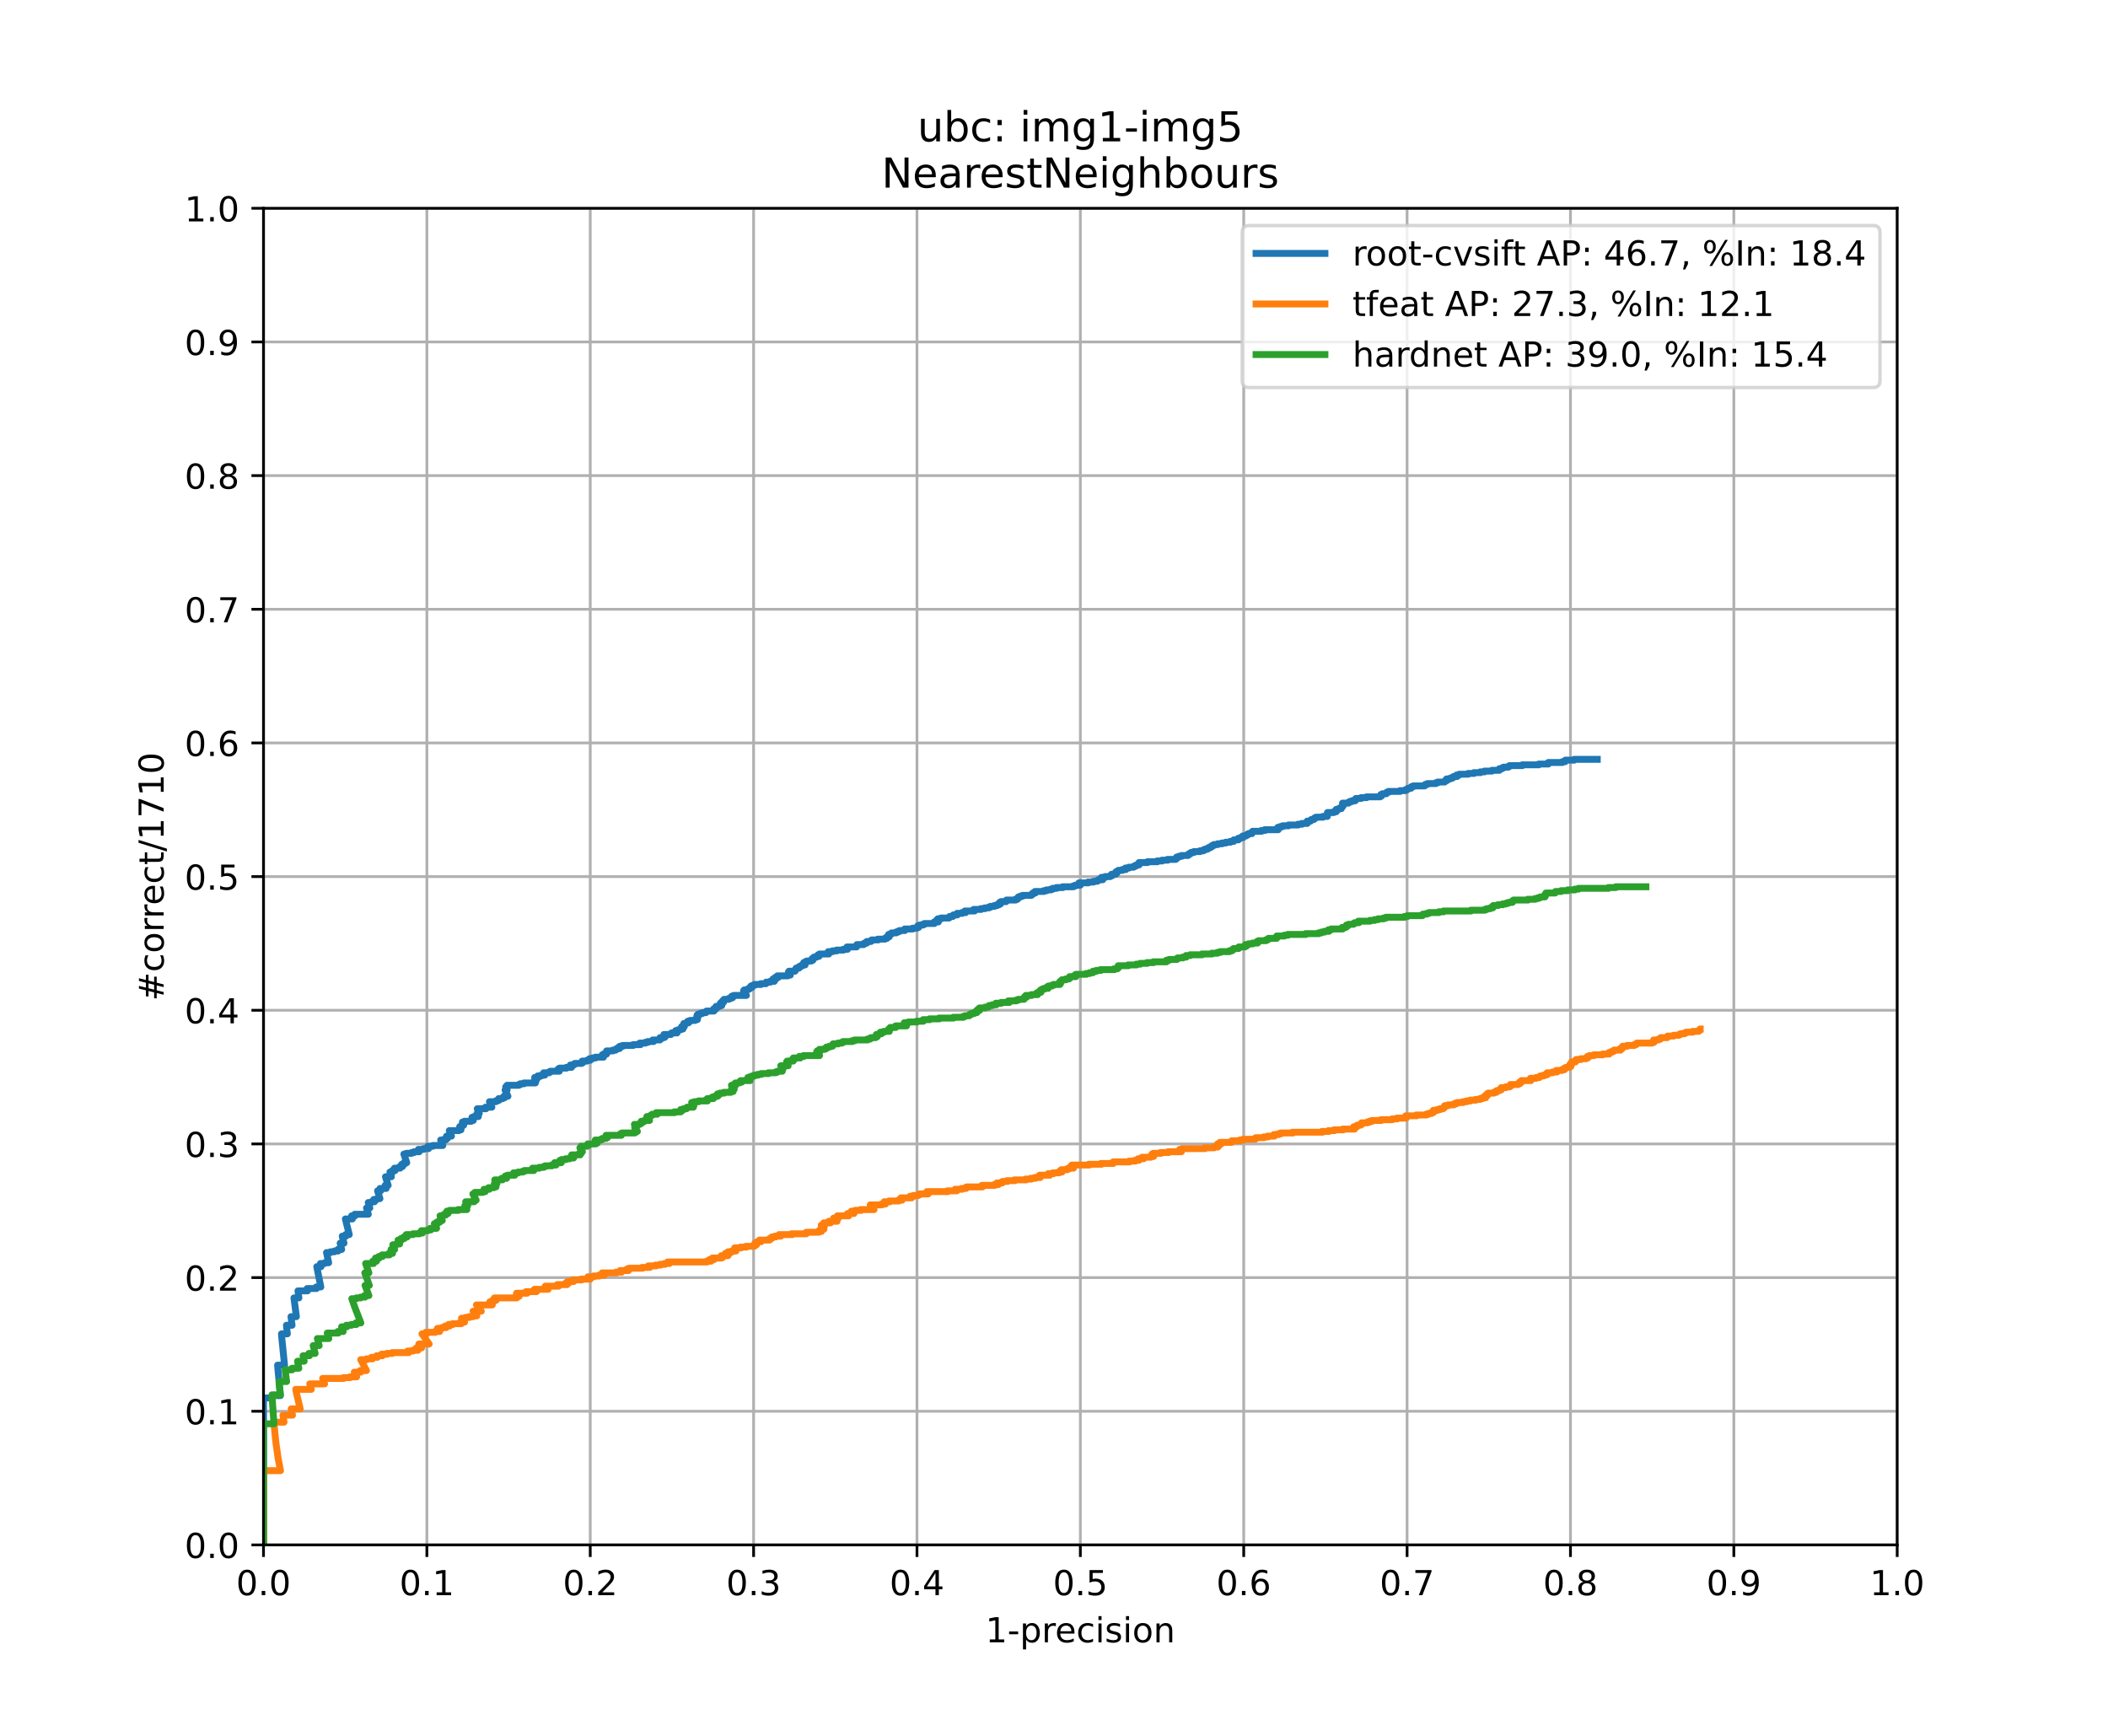 <?xml version="1.0" encoding="utf-8" standalone="no"?>
<!DOCTYPE svg PUBLIC "-//W3C//DTD SVG 1.1//EN"
  "http://www.w3.org/Graphics/SVG/1.1/DTD/svg11.dtd">
<!-- Created with matplotlib (https://matplotlib.org/) -->
<svg height="504pt" version="1.1" viewBox="0 0 612 504" width="612pt" xmlns="http://www.w3.org/2000/svg" xmlns:xlink="http://www.w3.org/1999/xlink">
 <defs>
  <style type="text/css">
*{stroke-linecap:butt;stroke-linejoin:round;}
  </style>
 </defs>
 <g id="figure_1">
  <g id="patch_1">
   <path d="M 0 504 
L 612 504 
L 612 0 
L 0 0 
z
" style="fill:#ffffff;"/>
  </g>
  <g id="axes_1">
   <g id="patch_2">
    <path d="M 76.5 448.56 
L 550.8 448.56 
L 550.8 60.48 
L 76.5 60.48 
z
" style="fill:#ffffff;"/>
   </g>
   <g id="matplotlib.axis_1">
    <g id="xtick_1">
     <g id="line2d_1">
      <path clip-path="url(#p8fcc1877ba)" d="M 76.5 448.56 
L 76.5 60.48 
" style="fill:none;stroke:#b0b0b0;stroke-linecap:square;stroke-width:0.8;"/>
     </g>
     <g id="line2d_2">
      <defs>
       <path d="M 0 0 
L 0 3.5 
" id="mdf96d6c2f1" style="stroke:#000000;stroke-width:0.8;"/>
      </defs>
      <g>
       <use style="stroke:#000000;stroke-width:0.8;" x="76.5" xlink:href="#mdf96d6c2f1" y="448.56"/>
      </g>
     </g>
     <g id="text_1">
      <!-- 0.0 -->
      <defs>
       <path d="M 31.781 66.406 
Q 24.172 66.406 20.328 58.906 
Q 16.5 51.422 16.5 36.375 
Q 16.5 21.391 20.328 13.891 
Q 24.172 6.391 31.781 6.391 
Q 39.453 6.391 43.281 13.891 
Q 47.125 21.391 47.125 36.375 
Q 47.125 51.422 43.281 58.906 
Q 39.453 66.406 31.781 66.406 
z
M 31.781 74.219 
Q 44.047 74.219 50.516 64.516 
Q 56.984 54.828 56.984 36.375 
Q 56.984 17.969 50.516 8.266 
Q 44.047 -1.422 31.781 -1.422 
Q 19.531 -1.422 13.062 8.266 
Q 6.594 17.969 6.594 36.375 
Q 6.594 54.828 13.062 64.516 
Q 19.531 74.219 31.781 74.219 
z
" id="DejaVuSans-48"/>
       <path d="M 10.688 12.406 
L 21 12.406 
L 21 0 
L 10.688 0 
z
" id="DejaVuSans-46"/>
      </defs>
      <g transform="translate(68.548 463.158)scale(0.1 -0.1)">
       <use xlink:href="#DejaVuSans-48"/>
       <use x="63.623" xlink:href="#DejaVuSans-46"/>
       <use x="95.41" xlink:href="#DejaVuSans-48"/>
      </g>
     </g>
    </g>
    <g id="xtick_2">
     <g id="line2d_3">
      <path clip-path="url(#p8fcc1877ba)" d="M 123.93 448.56 
L 123.93 60.48 
" style="fill:none;stroke:#b0b0b0;stroke-linecap:square;stroke-width:0.8;"/>
     </g>
     <g id="line2d_4">
      <g>
       <use style="stroke:#000000;stroke-width:0.8;" x="123.93" xlink:href="#mdf96d6c2f1" y="448.56"/>
      </g>
     </g>
     <g id="text_2">
      <!-- 0.1 -->
      <defs>
       <path d="M 12.406 8.297 
L 28.516 8.297 
L 28.516 63.922 
L 10.984 60.406 
L 10.984 69.391 
L 28.422 72.906 
L 38.281 72.906 
L 38.281 8.297 
L 54.391 8.297 
L 54.391 0 
L 12.406 0 
z
" id="DejaVuSans-49"/>
      </defs>
      <g transform="translate(115.978 463.158)scale(0.1 -0.1)">
       <use xlink:href="#DejaVuSans-48"/>
       <use x="63.623" xlink:href="#DejaVuSans-46"/>
       <use x="95.41" xlink:href="#DejaVuSans-49"/>
      </g>
     </g>
    </g>
    <g id="xtick_3">
     <g id="line2d_5">
      <path clip-path="url(#p8fcc1877ba)" d="M 171.36 448.56 
L 171.36 60.48 
" style="fill:none;stroke:#b0b0b0;stroke-linecap:square;stroke-width:0.8;"/>
     </g>
     <g id="line2d_6">
      <g>
       <use style="stroke:#000000;stroke-width:0.8;" x="171.36" xlink:href="#mdf96d6c2f1" y="448.56"/>
      </g>
     </g>
     <g id="text_3">
      <!-- 0.2 -->
      <defs>
       <path d="M 19.188 8.297 
L 53.609 8.297 
L 53.609 0 
L 7.328 0 
L 7.328 8.297 
Q 12.938 14.109 22.625 23.891 
Q 32.328 33.688 34.812 36.531 
Q 39.547 41.844 41.422 45.531 
Q 43.312 49.219 43.312 52.781 
Q 43.312 58.594 39.234 62.25 
Q 35.156 65.922 28.609 65.922 
Q 23.969 65.922 18.812 64.312 
Q 13.672 62.703 7.812 59.422 
L 7.812 69.391 
Q 13.766 71.781 18.938 73 
Q 24.125 74.219 28.422 74.219 
Q 39.75 74.219 46.484 68.547 
Q 53.219 62.891 53.219 53.422 
Q 53.219 48.922 51.531 44.891 
Q 49.859 40.875 45.406 35.406 
Q 44.188 33.984 37.641 27.219 
Q 31.109 20.453 19.188 8.297 
z
" id="DejaVuSans-50"/>
      </defs>
      <g transform="translate(163.408 463.158)scale(0.1 -0.1)">
       <use xlink:href="#DejaVuSans-48"/>
       <use x="63.623" xlink:href="#DejaVuSans-46"/>
       <use x="95.41" xlink:href="#DejaVuSans-50"/>
      </g>
     </g>
    </g>
    <g id="xtick_4">
     <g id="line2d_7">
      <path clip-path="url(#p8fcc1877ba)" d="M 218.79 448.56 
L 218.79 60.48 
" style="fill:none;stroke:#b0b0b0;stroke-linecap:square;stroke-width:0.8;"/>
     </g>
     <g id="line2d_8">
      <g>
       <use style="stroke:#000000;stroke-width:0.8;" x="218.79" xlink:href="#mdf96d6c2f1" y="448.56"/>
      </g>
     </g>
     <g id="text_4">
      <!-- 0.3 -->
      <defs>
       <path d="M 40.578 39.312 
Q 47.656 37.797 51.625 33 
Q 55.609 28.219 55.609 21.188 
Q 55.609 10.406 48.188 4.484 
Q 40.766 -1.422 27.094 -1.422 
Q 22.516 -1.422 17.656 -0.516 
Q 12.797 0.391 7.625 2.203 
L 7.625 11.719 
Q 11.719 9.328 16.594 8.109 
Q 21.484 6.891 26.812 6.891 
Q 36.078 6.891 40.938 10.547 
Q 45.797 14.203 45.797 21.188 
Q 45.797 27.641 41.281 31.266 
Q 36.766 34.906 28.719 34.906 
L 20.219 34.906 
L 20.219 43.016 
L 29.109 43.016 
Q 36.375 43.016 40.234 45.922 
Q 44.094 48.828 44.094 54.297 
Q 44.094 59.906 40.109 62.906 
Q 36.141 65.922 28.719 65.922 
Q 24.656 65.922 20.016 65.031 
Q 15.375 64.156 9.812 62.312 
L 9.812 71.094 
Q 15.438 72.656 20.344 73.438 
Q 25.25 74.219 29.594 74.219 
Q 40.828 74.219 47.359 69.109 
Q 53.906 64.016 53.906 55.328 
Q 53.906 49.266 50.438 45.094 
Q 46.969 40.922 40.578 39.312 
z
" id="DejaVuSans-51"/>
      </defs>
      <g transform="translate(210.838 463.158)scale(0.1 -0.1)">
       <use xlink:href="#DejaVuSans-48"/>
       <use x="63.623" xlink:href="#DejaVuSans-46"/>
       <use x="95.41" xlink:href="#DejaVuSans-51"/>
      </g>
     </g>
    </g>
    <g id="xtick_5">
     <g id="line2d_9">
      <path clip-path="url(#p8fcc1877ba)" d="M 266.22 448.56 
L 266.22 60.48 
" style="fill:none;stroke:#b0b0b0;stroke-linecap:square;stroke-width:0.8;"/>
     </g>
     <g id="line2d_10">
      <g>
       <use style="stroke:#000000;stroke-width:0.8;" x="266.22" xlink:href="#mdf96d6c2f1" y="448.56"/>
      </g>
     </g>
     <g id="text_5">
      <!-- 0.4 -->
      <defs>
       <path d="M 37.797 64.312 
L 12.891 25.391 
L 37.797 25.391 
z
M 35.203 72.906 
L 47.609 72.906 
L 47.609 25.391 
L 58.016 25.391 
L 58.016 17.188 
L 47.609 17.188 
L 47.609 0 
L 37.797 0 
L 37.797 17.188 
L 4.891 17.188 
L 4.891 26.703 
z
" id="DejaVuSans-52"/>
      </defs>
      <g transform="translate(258.268 463.158)scale(0.1 -0.1)">
       <use xlink:href="#DejaVuSans-48"/>
       <use x="63.623" xlink:href="#DejaVuSans-46"/>
       <use x="95.41" xlink:href="#DejaVuSans-52"/>
      </g>
     </g>
    </g>
    <g id="xtick_6">
     <g id="line2d_11">
      <path clip-path="url(#p8fcc1877ba)" d="M 313.65 448.56 
L 313.65 60.48 
" style="fill:none;stroke:#b0b0b0;stroke-linecap:square;stroke-width:0.8;"/>
     </g>
     <g id="line2d_12">
      <g>
       <use style="stroke:#000000;stroke-width:0.8;" x="313.65" xlink:href="#mdf96d6c2f1" y="448.56"/>
      </g>
     </g>
     <g id="text_6">
      <!-- 0.5 -->
      <defs>
       <path d="M 10.797 72.906 
L 49.516 72.906 
L 49.516 64.594 
L 19.828 64.594 
L 19.828 46.734 
Q 21.969 47.469 24.109 47.828 
Q 26.266 48.188 28.422 48.188 
Q 40.625 48.188 47.75 41.5 
Q 54.891 34.812 54.891 23.391 
Q 54.891 11.625 47.562 5.094 
Q 40.234 -1.422 26.906 -1.422 
Q 22.312 -1.422 17.547 -0.641 
Q 12.797 0.141 7.719 1.703 
L 7.719 11.625 
Q 12.109 9.234 16.797 8.062 
Q 21.484 6.891 26.703 6.891 
Q 35.156 6.891 40.078 11.328 
Q 45.016 15.766 45.016 23.391 
Q 45.016 31 40.078 35.438 
Q 35.156 39.891 26.703 39.891 
Q 22.75 39.891 18.812 39.016 
Q 14.891 38.141 10.797 36.281 
z
" id="DejaVuSans-53"/>
      </defs>
      <g transform="translate(305.698 463.158)scale(0.1 -0.1)">
       <use xlink:href="#DejaVuSans-48"/>
       <use x="63.623" xlink:href="#DejaVuSans-46"/>
       <use x="95.41" xlink:href="#DejaVuSans-53"/>
      </g>
     </g>
    </g>
    <g id="xtick_7">
     <g id="line2d_13">
      <path clip-path="url(#p8fcc1877ba)" d="M 361.08 448.56 
L 361.08 60.48 
" style="fill:none;stroke:#b0b0b0;stroke-linecap:square;stroke-width:0.8;"/>
     </g>
     <g id="line2d_14">
      <g>
       <use style="stroke:#000000;stroke-width:0.8;" x="361.08" xlink:href="#mdf96d6c2f1" y="448.56"/>
      </g>
     </g>
     <g id="text_7">
      <!-- 0.6 -->
      <defs>
       <path d="M 33.016 40.375 
Q 26.375 40.375 22.484 35.828 
Q 18.609 31.297 18.609 23.391 
Q 18.609 15.531 22.484 10.953 
Q 26.375 6.391 33.016 6.391 
Q 39.656 6.391 43.531 10.953 
Q 47.406 15.531 47.406 23.391 
Q 47.406 31.297 43.531 35.828 
Q 39.656 40.375 33.016 40.375 
z
M 52.594 71.297 
L 52.594 62.312 
Q 48.875 64.062 45.094 64.984 
Q 41.312 65.922 37.594 65.922 
Q 27.828 65.922 22.672 59.328 
Q 17.531 52.734 16.797 39.406 
Q 19.672 43.656 24.016 45.922 
Q 28.375 48.188 33.594 48.188 
Q 44.578 48.188 50.953 41.516 
Q 57.328 34.859 57.328 23.391 
Q 57.328 12.156 50.688 5.359 
Q 44.047 -1.422 33.016 -1.422 
Q 20.359 -1.422 13.672 8.266 
Q 6.984 17.969 6.984 36.375 
Q 6.984 53.656 15.188 63.938 
Q 23.391 74.219 37.203 74.219 
Q 40.922 74.219 44.703 73.484 
Q 48.484 72.75 52.594 71.297 
z
" id="DejaVuSans-54"/>
      </defs>
      <g transform="translate(353.128 463.158)scale(0.1 -0.1)">
       <use xlink:href="#DejaVuSans-48"/>
       <use x="63.623" xlink:href="#DejaVuSans-46"/>
       <use x="95.41" xlink:href="#DejaVuSans-54"/>
      </g>
     </g>
    </g>
    <g id="xtick_8">
     <g id="line2d_15">
      <path clip-path="url(#p8fcc1877ba)" d="M 408.51 448.56 
L 408.51 60.48 
" style="fill:none;stroke:#b0b0b0;stroke-linecap:square;stroke-width:0.8;"/>
     </g>
     <g id="line2d_16">
      <g>
       <use style="stroke:#000000;stroke-width:0.8;" x="408.51" xlink:href="#mdf96d6c2f1" y="448.56"/>
      </g>
     </g>
     <g id="text_8">
      <!-- 0.7 -->
      <defs>
       <path d="M 8.203 72.906 
L 55.078 72.906 
L 55.078 68.703 
L 28.609 0 
L 18.312 0 
L 43.219 64.594 
L 8.203 64.594 
z
" id="DejaVuSans-55"/>
      </defs>
      <g transform="translate(400.558 463.158)scale(0.1 -0.1)">
       <use xlink:href="#DejaVuSans-48"/>
       <use x="63.623" xlink:href="#DejaVuSans-46"/>
       <use x="95.41" xlink:href="#DejaVuSans-55"/>
      </g>
     </g>
    </g>
    <g id="xtick_9">
     <g id="line2d_17">
      <path clip-path="url(#p8fcc1877ba)" d="M 455.94 448.56 
L 455.94 60.48 
" style="fill:none;stroke:#b0b0b0;stroke-linecap:square;stroke-width:0.8;"/>
     </g>
     <g id="line2d_18">
      <g>
       <use style="stroke:#000000;stroke-width:0.8;" x="455.94" xlink:href="#mdf96d6c2f1" y="448.56"/>
      </g>
     </g>
     <g id="text_9">
      <!-- 0.8 -->
      <defs>
       <path d="M 31.781 34.625 
Q 24.75 34.625 20.719 30.859 
Q 16.703 27.094 16.703 20.516 
Q 16.703 13.922 20.719 10.156 
Q 24.75 6.391 31.781 6.391 
Q 38.812 6.391 42.859 10.172 
Q 46.922 13.969 46.922 20.516 
Q 46.922 27.094 42.891 30.859 
Q 38.875 34.625 31.781 34.625 
z
M 21.922 38.812 
Q 15.578 40.375 12.031 44.719 
Q 8.5 49.078 8.5 55.328 
Q 8.5 64.062 14.719 69.141 
Q 20.953 74.219 31.781 74.219 
Q 42.672 74.219 48.875 69.141 
Q 55.078 64.062 55.078 55.328 
Q 55.078 49.078 51.531 44.719 
Q 48 40.375 41.703 38.812 
Q 48.828 37.156 52.797 32.312 
Q 56.781 27.484 56.781 20.516 
Q 56.781 9.906 50.312 4.234 
Q 43.844 -1.422 31.781 -1.422 
Q 19.734 -1.422 13.25 4.234 
Q 6.781 9.906 6.781 20.516 
Q 6.781 27.484 10.781 32.312 
Q 14.797 37.156 21.922 38.812 
z
M 18.312 54.391 
Q 18.312 48.734 21.844 45.562 
Q 25.391 42.391 31.781 42.391 
Q 38.141 42.391 41.719 45.562 
Q 45.312 48.734 45.312 54.391 
Q 45.312 60.062 41.719 63.234 
Q 38.141 66.406 31.781 66.406 
Q 25.391 66.406 21.844 63.234 
Q 18.312 60.062 18.312 54.391 
z
" id="DejaVuSans-56"/>
      </defs>
      <g transform="translate(447.988 463.158)scale(0.1 -0.1)">
       <use xlink:href="#DejaVuSans-48"/>
       <use x="63.623" xlink:href="#DejaVuSans-46"/>
       <use x="95.41" xlink:href="#DejaVuSans-56"/>
      </g>
     </g>
    </g>
    <g id="xtick_10">
     <g id="line2d_19">
      <path clip-path="url(#p8fcc1877ba)" d="M 503.37 448.56 
L 503.37 60.48 
" style="fill:none;stroke:#b0b0b0;stroke-linecap:square;stroke-width:0.8;"/>
     </g>
     <g id="line2d_20">
      <g>
       <use style="stroke:#000000;stroke-width:0.8;" x="503.37" xlink:href="#mdf96d6c2f1" y="448.56"/>
      </g>
     </g>
     <g id="text_10">
      <!-- 0.9 -->
      <defs>
       <path d="M 10.984 1.516 
L 10.984 10.5 
Q 14.703 8.734 18.5 7.812 
Q 22.312 6.891 25.984 6.891 
Q 35.75 6.891 40.891 13.453 
Q 46.047 20.016 46.781 33.406 
Q 43.953 29.203 39.594 26.953 
Q 35.25 24.703 29.984 24.703 
Q 19.047 24.703 12.672 31.312 
Q 6.297 37.938 6.297 49.422 
Q 6.297 60.641 12.938 67.422 
Q 19.578 74.219 30.609 74.219 
Q 43.266 74.219 49.922 64.516 
Q 56.594 54.828 56.594 36.375 
Q 56.594 19.141 48.406 8.859 
Q 40.234 -1.422 26.422 -1.422 
Q 22.703 -1.422 18.891 -0.688 
Q 15.094 0.047 10.984 1.516 
z
M 30.609 32.422 
Q 37.25 32.422 41.125 36.953 
Q 45.016 41.5 45.016 49.422 
Q 45.016 57.281 41.125 61.844 
Q 37.25 66.406 30.609 66.406 
Q 23.969 66.406 20.094 61.844 
Q 16.219 57.281 16.219 49.422 
Q 16.219 41.5 20.094 36.953 
Q 23.969 32.422 30.609 32.422 
z
" id="DejaVuSans-57"/>
      </defs>
      <g transform="translate(495.418 463.158)scale(0.1 -0.1)">
       <use xlink:href="#DejaVuSans-48"/>
       <use x="63.623" xlink:href="#DejaVuSans-46"/>
       <use x="95.41" xlink:href="#DejaVuSans-57"/>
      </g>
     </g>
    </g>
    <g id="xtick_11">
     <g id="line2d_21">
      <path clip-path="url(#p8fcc1877ba)" d="M 550.8 448.56 
L 550.8 60.48 
" style="fill:none;stroke:#b0b0b0;stroke-linecap:square;stroke-width:0.8;"/>
     </g>
     <g id="line2d_22">
      <g>
       <use style="stroke:#000000;stroke-width:0.8;" x="550.8" xlink:href="#mdf96d6c2f1" y="448.56"/>
      </g>
     </g>
     <g id="text_11">
      <!-- 1.0 -->
      <g transform="translate(542.848 463.158)scale(0.1 -0.1)">
       <use xlink:href="#DejaVuSans-49"/>
       <use x="63.623" xlink:href="#DejaVuSans-46"/>
       <use x="95.41" xlink:href="#DejaVuSans-48"/>
      </g>
     </g>
    </g>
    <g id="text_12">
     <!-- 1-precision -->
     <defs>
      <path d="M 4.891 31.391 
L 31.203 31.391 
L 31.203 23.391 
L 4.891 23.391 
z
" id="DejaVuSans-45"/>
      <path d="M 18.109 8.203 
L 18.109 -20.797 
L 9.078 -20.797 
L 9.078 54.688 
L 18.109 54.688 
L 18.109 46.391 
Q 20.953 51.266 25.266 53.625 
Q 29.594 56 35.594 56 
Q 45.562 56 51.781 48.094 
Q 58.016 40.188 58.016 27.297 
Q 58.016 14.406 51.781 6.484 
Q 45.562 -1.422 35.594 -1.422 
Q 29.594 -1.422 25.266 0.953 
Q 20.953 3.328 18.109 8.203 
z
M 48.688 27.297 
Q 48.688 37.203 44.609 42.844 
Q 40.531 48.484 33.406 48.484 
Q 26.266 48.484 22.188 42.844 
Q 18.109 37.203 18.109 27.297 
Q 18.109 17.391 22.188 11.75 
Q 26.266 6.109 33.406 6.109 
Q 40.531 6.109 44.609 11.75 
Q 48.688 17.391 48.688 27.297 
z
" id="DejaVuSans-112"/>
      <path d="M 41.109 46.297 
Q 39.594 47.172 37.812 47.578 
Q 36.031 48 33.891 48 
Q 26.266 48 22.188 43.047 
Q 18.109 38.094 18.109 28.812 
L 18.109 0 
L 9.078 0 
L 9.078 54.688 
L 18.109 54.688 
L 18.109 46.188 
Q 20.953 51.172 25.484 53.578 
Q 30.031 56 36.531 56 
Q 37.453 56 38.578 55.875 
Q 39.703 55.766 41.062 55.516 
z
" id="DejaVuSans-114"/>
      <path d="M 56.203 29.594 
L 56.203 25.203 
L 14.891 25.203 
Q 15.484 15.922 20.484 11.062 
Q 25.484 6.203 34.422 6.203 
Q 39.594 6.203 44.453 7.469 
Q 49.312 8.734 54.109 11.281 
L 54.109 2.781 
Q 49.266 0.734 44.188 -0.344 
Q 39.109 -1.422 33.891 -1.422 
Q 20.797 -1.422 13.156 6.188 
Q 5.516 13.812 5.516 26.812 
Q 5.516 40.234 12.766 48.109 
Q 20.016 56 32.328 56 
Q 43.359 56 49.781 48.891 
Q 56.203 41.797 56.203 29.594 
z
M 47.219 32.234 
Q 47.125 39.594 43.094 43.984 
Q 39.062 48.391 32.422 48.391 
Q 24.906 48.391 20.391 44.141 
Q 15.875 39.891 15.188 32.172 
z
" id="DejaVuSans-101"/>
      <path d="M 48.781 52.594 
L 48.781 44.188 
Q 44.969 46.297 41.141 47.344 
Q 37.312 48.391 33.406 48.391 
Q 24.656 48.391 19.812 42.844 
Q 14.984 37.312 14.984 27.297 
Q 14.984 17.281 19.812 11.734 
Q 24.656 6.203 33.406 6.203 
Q 37.312 6.203 41.141 7.25 
Q 44.969 8.297 48.781 10.406 
L 48.781 2.094 
Q 45.016 0.344 40.984 -0.531 
Q 36.969 -1.422 32.422 -1.422 
Q 20.062 -1.422 12.781 6.344 
Q 5.516 14.109 5.516 27.297 
Q 5.516 40.672 12.859 48.328 
Q 20.219 56 33.016 56 
Q 37.156 56 41.109 55.141 
Q 45.062 54.297 48.781 52.594 
z
" id="DejaVuSans-99"/>
      <path d="M 9.422 54.688 
L 18.406 54.688 
L 18.406 0 
L 9.422 0 
z
M 9.422 75.984 
L 18.406 75.984 
L 18.406 64.594 
L 9.422 64.594 
z
" id="DejaVuSans-105"/>
      <path d="M 44.281 53.078 
L 44.281 44.578 
Q 40.484 46.531 36.375 47.5 
Q 32.281 48.484 27.875 48.484 
Q 21.188 48.484 17.844 46.438 
Q 14.5 44.391 14.5 40.281 
Q 14.5 37.156 16.891 35.375 
Q 19.281 33.594 26.516 31.984 
L 29.594 31.297 
Q 39.156 29.25 43.188 25.516 
Q 47.219 21.781 47.219 15.094 
Q 47.219 7.469 41.188 3.016 
Q 35.156 -1.422 24.609 -1.422 
Q 20.219 -1.422 15.453 -0.562 
Q 10.688 0.297 5.422 2 
L 5.422 11.281 
Q 10.406 8.688 15.234 7.391 
Q 20.062 6.109 24.812 6.109 
Q 31.156 6.109 34.562 8.281 
Q 37.984 10.453 37.984 14.406 
Q 37.984 18.062 35.516 20.016 
Q 33.062 21.969 24.703 23.781 
L 21.578 24.516 
Q 13.234 26.266 9.516 29.906 
Q 5.812 33.547 5.812 39.891 
Q 5.812 47.609 11.281 51.797 
Q 16.75 56 26.812 56 
Q 31.781 56 36.172 55.266 
Q 40.578 54.547 44.281 53.078 
z
" id="DejaVuSans-115"/>
      <path d="M 30.609 48.391 
Q 23.391 48.391 19.188 42.75 
Q 14.984 37.109 14.984 27.297 
Q 14.984 17.484 19.156 11.844 
Q 23.344 6.203 30.609 6.203 
Q 37.797 6.203 41.984 11.859 
Q 46.188 17.531 46.188 27.297 
Q 46.188 37.016 41.984 42.703 
Q 37.797 48.391 30.609 48.391 
z
M 30.609 56 
Q 42.328 56 49.016 48.375 
Q 55.719 40.766 55.719 27.297 
Q 55.719 13.875 49.016 6.219 
Q 42.328 -1.422 30.609 -1.422 
Q 18.844 -1.422 12.172 6.219 
Q 5.516 13.875 5.516 27.297 
Q 5.516 40.766 12.172 48.375 
Q 18.844 56 30.609 56 
z
" id="DejaVuSans-111"/>
      <path d="M 54.891 33.016 
L 54.891 0 
L 45.906 0 
L 45.906 32.719 
Q 45.906 40.484 42.875 44.328 
Q 39.844 48.188 33.797 48.188 
Q 26.516 48.188 22.312 43.547 
Q 18.109 38.922 18.109 30.906 
L 18.109 0 
L 9.078 0 
L 9.078 54.688 
L 18.109 54.688 
L 18.109 46.188 
Q 21.344 51.125 25.703 53.562 
Q 30.078 56 35.797 56 
Q 45.219 56 50.047 50.172 
Q 54.891 44.344 54.891 33.016 
z
" id="DejaVuSans-110"/>
     </defs>
     <g transform="translate(286.111 476.837)scale(0.1 -0.1)">
      <use xlink:href="#DejaVuSans-49"/>
      <use x="63.623" xlink:href="#DejaVuSans-45"/>
      <use x="99.707" xlink:href="#DejaVuSans-112"/>
      <use x="163.184" xlink:href="#DejaVuSans-114"/>
      <use x="202.047" xlink:href="#DejaVuSans-101"/>
      <use x="263.57" xlink:href="#DejaVuSans-99"/>
      <use x="318.551" xlink:href="#DejaVuSans-105"/>
      <use x="346.334" xlink:href="#DejaVuSans-115"/>
      <use x="398.434" xlink:href="#DejaVuSans-105"/>
      <use x="426.217" xlink:href="#DejaVuSans-111"/>
      <use x="487.398" xlink:href="#DejaVuSans-110"/>
     </g>
    </g>
   </g>
   <g id="matplotlib.axis_2">
    <g id="ytick_1">
     <g id="line2d_23">
      <path clip-path="url(#p8fcc1877ba)" d="M 76.5 448.56 
L 550.8 448.56 
" style="fill:none;stroke:#b0b0b0;stroke-linecap:square;stroke-width:0.8;"/>
     </g>
     <g id="line2d_24">
      <defs>
       <path d="M 0 0 
L -3.5 0 
" id="md3d324a012" style="stroke:#000000;stroke-width:0.8;"/>
      </defs>
      <g>
       <use style="stroke:#000000;stroke-width:0.8;" x="76.5" xlink:href="#md3d324a012" y="448.56"/>
      </g>
     </g>
     <g id="text_13">
      <!-- 0.0 -->
      <g transform="translate(53.597 452.359)scale(0.1 -0.1)">
       <use xlink:href="#DejaVuSans-48"/>
       <use x="63.623" xlink:href="#DejaVuSans-46"/>
       <use x="95.41" xlink:href="#DejaVuSans-48"/>
      </g>
     </g>
    </g>
    <g id="ytick_2">
     <g id="line2d_25">
      <path clip-path="url(#p8fcc1877ba)" d="M 76.5 409.752 
L 550.8 409.752 
" style="fill:none;stroke:#b0b0b0;stroke-linecap:square;stroke-width:0.8;"/>
     </g>
     <g id="line2d_26">
      <g>
       <use style="stroke:#000000;stroke-width:0.8;" x="76.5" xlink:href="#md3d324a012" y="409.752"/>
      </g>
     </g>
     <g id="text_14">
      <!-- 0.1 -->
      <g transform="translate(53.597 413.551)scale(0.1 -0.1)">
       <use xlink:href="#DejaVuSans-48"/>
       <use x="63.623" xlink:href="#DejaVuSans-46"/>
       <use x="95.41" xlink:href="#DejaVuSans-49"/>
      </g>
     </g>
    </g>
    <g id="ytick_3">
     <g id="line2d_27">
      <path clip-path="url(#p8fcc1877ba)" d="M 76.5 370.944 
L 550.8 370.944 
" style="fill:none;stroke:#b0b0b0;stroke-linecap:square;stroke-width:0.8;"/>
     </g>
     <g id="line2d_28">
      <g>
       <use style="stroke:#000000;stroke-width:0.8;" x="76.5" xlink:href="#md3d324a012" y="370.944"/>
      </g>
     </g>
     <g id="text_15">
      <!-- 0.2 -->
      <g transform="translate(53.597 374.743)scale(0.1 -0.1)">
       <use xlink:href="#DejaVuSans-48"/>
       <use x="63.623" xlink:href="#DejaVuSans-46"/>
       <use x="95.41" xlink:href="#DejaVuSans-50"/>
      </g>
     </g>
    </g>
    <g id="ytick_4">
     <g id="line2d_29">
      <path clip-path="url(#p8fcc1877ba)" d="M 76.5 332.136 
L 550.8 332.136 
" style="fill:none;stroke:#b0b0b0;stroke-linecap:square;stroke-width:0.8;"/>
     </g>
     <g id="line2d_30">
      <g>
       <use style="stroke:#000000;stroke-width:0.8;" x="76.5" xlink:href="#md3d324a012" y="332.136"/>
      </g>
     </g>
     <g id="text_16">
      <!-- 0.3 -->
      <g transform="translate(53.597 335.935)scale(0.1 -0.1)">
       <use xlink:href="#DejaVuSans-48"/>
       <use x="63.623" xlink:href="#DejaVuSans-46"/>
       <use x="95.41" xlink:href="#DejaVuSans-51"/>
      </g>
     </g>
    </g>
    <g id="ytick_5">
     <g id="line2d_31">
      <path clip-path="url(#p8fcc1877ba)" d="M 76.5 293.328 
L 550.8 293.328 
" style="fill:none;stroke:#b0b0b0;stroke-linecap:square;stroke-width:0.8;"/>
     </g>
     <g id="line2d_32">
      <g>
       <use style="stroke:#000000;stroke-width:0.8;" x="76.5" xlink:href="#md3d324a012" y="293.328"/>
      </g>
     </g>
     <g id="text_17">
      <!-- 0.4 -->
      <g transform="translate(53.597 297.127)scale(0.1 -0.1)">
       <use xlink:href="#DejaVuSans-48"/>
       <use x="63.623" xlink:href="#DejaVuSans-46"/>
       <use x="95.41" xlink:href="#DejaVuSans-52"/>
      </g>
     </g>
    </g>
    <g id="ytick_6">
     <g id="line2d_33">
      <path clip-path="url(#p8fcc1877ba)" d="M 76.5 254.52 
L 550.8 254.52 
" style="fill:none;stroke:#b0b0b0;stroke-linecap:square;stroke-width:0.8;"/>
     </g>
     <g id="line2d_34">
      <g>
       <use style="stroke:#000000;stroke-width:0.8;" x="76.5" xlink:href="#md3d324a012" y="254.52"/>
      </g>
     </g>
     <g id="text_18">
      <!-- 0.5 -->
      <g transform="translate(53.597 258.319)scale(0.1 -0.1)">
       <use xlink:href="#DejaVuSans-48"/>
       <use x="63.623" xlink:href="#DejaVuSans-46"/>
       <use x="95.41" xlink:href="#DejaVuSans-53"/>
      </g>
     </g>
    </g>
    <g id="ytick_7">
     <g id="line2d_35">
      <path clip-path="url(#p8fcc1877ba)" d="M 76.5 215.712 
L 550.8 215.712 
" style="fill:none;stroke:#b0b0b0;stroke-linecap:square;stroke-width:0.8;"/>
     </g>
     <g id="line2d_36">
      <g>
       <use style="stroke:#000000;stroke-width:0.8;" x="76.5" xlink:href="#md3d324a012" y="215.712"/>
      </g>
     </g>
     <g id="text_19">
      <!-- 0.6 -->
      <g transform="translate(53.597 219.511)scale(0.1 -0.1)">
       <use xlink:href="#DejaVuSans-48"/>
       <use x="63.623" xlink:href="#DejaVuSans-46"/>
       <use x="95.41" xlink:href="#DejaVuSans-54"/>
      </g>
     </g>
    </g>
    <g id="ytick_8">
     <g id="line2d_37">
      <path clip-path="url(#p8fcc1877ba)" d="M 76.5 176.904 
L 550.8 176.904 
" style="fill:none;stroke:#b0b0b0;stroke-linecap:square;stroke-width:0.8;"/>
     </g>
     <g id="line2d_38">
      <g>
       <use style="stroke:#000000;stroke-width:0.8;" x="76.5" xlink:href="#md3d324a012" y="176.904"/>
      </g>
     </g>
     <g id="text_20">
      <!-- 0.7 -->
      <g transform="translate(53.597 180.703)scale(0.1 -0.1)">
       <use xlink:href="#DejaVuSans-48"/>
       <use x="63.623" xlink:href="#DejaVuSans-46"/>
       <use x="95.41" xlink:href="#DejaVuSans-55"/>
      </g>
     </g>
    </g>
    <g id="ytick_9">
     <g id="line2d_39">
      <path clip-path="url(#p8fcc1877ba)" d="M 76.5 138.096 
L 550.8 138.096 
" style="fill:none;stroke:#b0b0b0;stroke-linecap:square;stroke-width:0.8;"/>
     </g>
     <g id="line2d_40">
      <g>
       <use style="stroke:#000000;stroke-width:0.8;" x="76.5" xlink:href="#md3d324a012" y="138.096"/>
      </g>
     </g>
     <g id="text_21">
      <!-- 0.8 -->
      <g transform="translate(53.597 141.895)scale(0.1 -0.1)">
       <use xlink:href="#DejaVuSans-48"/>
       <use x="63.623" xlink:href="#DejaVuSans-46"/>
       <use x="95.41" xlink:href="#DejaVuSans-56"/>
      </g>
     </g>
    </g>
    <g id="ytick_10">
     <g id="line2d_41">
      <path clip-path="url(#p8fcc1877ba)" d="M 76.5 99.288 
L 550.8 99.288 
" style="fill:none;stroke:#b0b0b0;stroke-linecap:square;stroke-width:0.8;"/>
     </g>
     <g id="line2d_42">
      <g>
       <use style="stroke:#000000;stroke-width:0.8;" x="76.5" xlink:href="#md3d324a012" y="99.288"/>
      </g>
     </g>
     <g id="text_22">
      <!-- 0.9 -->
      <g transform="translate(53.597 103.087)scale(0.1 -0.1)">
       <use xlink:href="#DejaVuSans-48"/>
       <use x="63.623" xlink:href="#DejaVuSans-46"/>
       <use x="95.41" xlink:href="#DejaVuSans-57"/>
      </g>
     </g>
    </g>
    <g id="ytick_11">
     <g id="line2d_43">
      <path clip-path="url(#p8fcc1877ba)" d="M 76.5 60.48 
L 550.8 60.48 
" style="fill:none;stroke:#b0b0b0;stroke-linecap:square;stroke-width:0.8;"/>
     </g>
     <g id="line2d_44">
      <g>
       <use style="stroke:#000000;stroke-width:0.8;" x="76.5" xlink:href="#md3d324a012" y="60.48"/>
      </g>
     </g>
     <g id="text_23">
      <!-- 1.0 -->
      <g transform="translate(53.597 64.279)scale(0.1 -0.1)">
       <use xlink:href="#DejaVuSans-49"/>
       <use x="63.623" xlink:href="#DejaVuSans-46"/>
       <use x="95.41" xlink:href="#DejaVuSans-48"/>
      </g>
     </g>
    </g>
    <g id="text_24">
     <!-- #correct/1710 -->
     <defs>
      <path d="M 51.125 44 
L 36.922 44 
L 32.812 27.688 
L 47.125 27.688 
z
M 43.797 71.781 
L 38.719 51.516 
L 52.984 51.516 
L 58.109 71.781 
L 65.922 71.781 
L 60.891 51.516 
L 76.125 51.516 
L 76.125 44 
L 58.984 44 
L 54.984 27.688 
L 70.516 27.688 
L 70.516 20.219 
L 53.078 20.219 
L 48 0 
L 40.188 0 
L 45.219 20.219 
L 30.906 20.219 
L 25.875 0 
L 18.016 0 
L 23.094 20.219 
L 7.719 20.219 
L 7.719 27.688 
L 24.906 27.688 
L 29 44 
L 13.281 44 
L 13.281 51.516 
L 30.906 51.516 
L 35.891 71.781 
z
" id="DejaVuSans-35"/>
      <path d="M 18.312 70.219 
L 18.312 54.688 
L 36.812 54.688 
L 36.812 47.703 
L 18.312 47.703 
L 18.312 18.016 
Q 18.312 11.328 20.141 9.422 
Q 21.969 7.516 27.594 7.516 
L 36.812 7.516 
L 36.812 0 
L 27.594 0 
Q 17.188 0 13.234 3.875 
Q 9.281 7.766 9.281 18.016 
L 9.281 47.703 
L 2.688 47.703 
L 2.688 54.688 
L 9.281 54.688 
L 9.281 70.219 
z
" id="DejaVuSans-116"/>
      <path d="M 25.391 72.906 
L 33.688 72.906 
L 8.297 -9.281 
L 0 -9.281 
z
" id="DejaVuSans-47"/>
     </defs>
     <g transform="translate(47.517 290.625)rotate(-90)scale(0.1 -0.1)">
      <use xlink:href="#DejaVuSans-35"/>
      <use x="83.789" xlink:href="#DejaVuSans-99"/>
      <use x="138.77" xlink:href="#DejaVuSans-111"/>
      <use x="199.951" xlink:href="#DejaVuSans-114"/>
      <use x="239.314" xlink:href="#DejaVuSans-114"/>
      <use x="278.178" xlink:href="#DejaVuSans-101"/>
      <use x="339.701" xlink:href="#DejaVuSans-99"/>
      <use x="394.682" xlink:href="#DejaVuSans-116"/>
      <use x="433.891" xlink:href="#DejaVuSans-47"/>
      <use x="467.582" xlink:href="#DejaVuSans-49"/>
      <use x="531.205" xlink:href="#DejaVuSans-55"/>
      <use x="594.828" xlink:href="#DejaVuSans-49"/>
      <use x="658.451" xlink:href="#DejaVuSans-48"/>
     </g>
    </g>
   </g>
   <g id="line2d_45">
    <path clip-path="url(#p8fcc1877ba)" d="M 76.5 448.333 
L 76.5 405.894 
L 79.01 405.894 
L 78.97 405.213 
L 81.415 405.213 
L 80.716 397.951 
L 80.589 396.362 
L 82.607 396.362 
L 81.829 388.646 
L 81.712 387.284 
L 83.424 387.284 
L 83.157 384.788 
L 84.792 384.788 
L 84.485 382.291 
L 86.05 382.291 
L 85.338 376.845 
L 86.779 376.845 
L 86.5 374.802 
L 89.281 374.802 
L 89.167 374.121 
L 91.89 374.121 
L 91.8 373.667 
L 93.142 373.667 
L 91.966 367.767 
L 93.21 367.767 
L 93.031 366.859 
L 94.255 366.859 
L 94.207 366.632 
L 95.422 366.632 
L 94.789 363.682 
L 95.958 363.682 
L 95.909 363.455 
L 97.069 363.455 
L 97.017 363.228 
L 98.169 363.228 
L 98.059 362.774 
L 99.199 362.774 
L 98.751 360.958 
L 99.865 360.958 
L 99.358 358.916 
L 100.443 358.916 
L 100.328 358.462 
L 101.404 358.462 
L 100.269 353.923 
L 102.312 353.923 
L 102.08 353.015 
L 103.086 353.015 
L 102.968 352.561 
L 106.931 352.561 
L 106.402 350.746 
L 107.366 350.746 
L 106.904 349.157 
L 107.85 349.157 
L 107.784 348.93 
L 108.724 348.93 
L 108.52 348.249 
L 109.451 348.249 
L 109.382 348.022 
L 110.308 348.022 
L 109.613 345.753 
L 110.517 345.753 
L 110.31 345.072 
L 112.097 345.072 
L 111.81 344.164 
L 112.692 344.164 
L 111.909 341.668 
L 113.627 341.668 
L 113.196 340.306 
L 114.041 340.306 
L 113.897 339.852 
L 114.735 339.852 
L 114.516 339.171 
L 116.175 339.171 
L 116.025 338.717 
L 116.847 338.717 
L 116.619 338.037 
L 117.434 338.037 
L 117.281 337.583 
L 118.09 337.583 
L 117.253 335.086 
L 118.045 335.086 
L 117.969 334.859 
L 119.54 334.859 
L 119.462 334.632 
L 120.242 334.632 
L 120.163 334.405 
L 121.712 334.405 
L 121.469 333.725 
L 123 333.725 
L 122.917 333.498 
L 124.435 333.498 
L 124.181 332.817 
L 125.68 332.817 
L 125.594 332.59 
L 128.557 332.59 
L 127.93 331.001 
L 129.381 331.001 
L 129.2 330.547 
L 129.919 330.547 
L 129.647 329.867 
L 131.073 329.867 
L 130.434 328.278 
L 133.227 328.278 
L 133.133 328.051 
L 133.824 328.051 
L 133.447 327.143 
L 134.133 327.143 
L 133.944 326.689 
L 134.625 326.689 
L 134.248 325.781 
L 134.923 325.781 
L 134.828 325.555 
L 136.838 325.555 
L 136.741 325.328 
L 137.405 325.328 
L 137.017 324.42 
L 137.676 324.42 
L 137.578 324.193 
L 138.888 324.193 
L 138.495 323.285 
L 139.143 323.285 
L 138.558 321.923 
L 141.111 321.923 
L 140.911 321.469 
L 142.8 321.469 
L 142.095 319.881 
L 143.95 319.881 
L 143.848 319.654 
L 144.462 319.654 
L 144.359 319.427 
L 144.97 319.427 
L 144.765 318.973 
L 145.979 318.973 
L 145.875 318.746 
L 146.479 318.746 
L 146.271 318.292 
L 147.469 318.292 
L 146.638 316.477 
L 147.229 316.477 
L 146.818 315.569 
L 147.404 315.569 
L 147.199 315.115 
L 150.673 315.115 
L 150.567 314.888 
L 151.139 314.888 
L 151.033 314.661 
L 152.172 314.661 
L 152.064 314.434 
L 155.439 314.434 
L 155.106 313.753 
L 155.661 313.753 
L 155.219 312.845 
L 156.32 312.845 
L 156.098 312.392 
L 157.19 312.392 
L 157.079 312.165 
L 158.163 312.165 
L 157.827 311.484 
L 159.438 311.484 
L 159.325 311.257 
L 159.858 311.257 
L 159.744 311.03 
L 162.387 311.03 
L 162.04 310.349 
L 162.562 310.349 
L 162.447 310.122 
L 164.521 310.122 
L 164.404 309.895 
L 165.943 309.895 
L 165.588 309.214 
L 166.604 309.214 
L 166.486 308.987 
L 166.991 308.987 
L 166.873 308.76 
L 168.88 308.76 
L 168.759 308.533 
L 169.257 308.533 
L 169.016 308.08 
L 170.5 308.08 
L 170.378 307.853 
L 171.36 307.853 
L 171.116 307.399 
L 172.091 307.399 
L 171.968 307.172 
L 172.937 307.172 
L 172.814 306.945 
L 175.212 306.945 
L 174.838 306.264 
L 175.312 306.264 
L 175.188 306.037 
L 176.133 306.037 
L 175.883 305.583 
L 176.353 305.583 
L 176.103 305.129 
L 177.967 305.129 
L 177.841 304.902 
L 178.765 304.902 
L 178.639 304.675 
L 179.099 304.675 
L 178.972 304.448 
L 179.888 304.448 
L 179.634 303.995 
L 180.089 303.995 
L 179.963 303.768 
L 180.869 303.768 
L 180.742 303.541 
L 183.878 303.541 
L 183.748 303.314 
L 185.954 303.314 
L 185.691 302.86 
L 187.434 302.86 
L 187.302 302.633 
L 188.166 302.633 
L 188.034 302.406 
L 189.749 302.406 
L 189.482 301.952 
L 191.6 301.952 
L 191.465 301.725 
L 191.885 301.725 
L 191.616 301.271 
L 192.869 301.271 
L 192.734 301.044 
L 193.149 301.044 
L 192.745 300.363 
L 194.802 300.363 
L 194.667 300.136 
L 195.075 300.136 
L 194.939 299.909 
L 196.562 299.909 
L 196.153 299.229 
L 196.957 299.229 
L 196.821 299.002 
L 197.621 299.002 
L 197.484 298.775 
L 198.28 298.775 
L 197.87 298.094 
L 198.66 298.094 
L 198.387 297.64 
L 198.78 297.64 
L 198.508 297.186 
L 199.291 297.186 
L 199.155 296.959 
L 199.934 296.959 
L 199.661 296.505 
L 200.435 296.505 
L 200.299 296.278 
L 201.836 296.278 
L 201.699 296.051 
L 202.462 296.051 
L 202.187 295.597 
L 202.567 295.597 
L 202.293 295.144 
L 202.671 295.144 
L 202.398 294.69 
L 202.775 294.69 
L 202.638 294.463 
L 203.389 294.463 
L 203.253 294.236 
L 204 294.236 
L 203.863 294.009 
L 204.977 294.009 
L 204.84 293.782 
L 205.21 293.782 
L 205.072 293.555 
L 207.272 293.555 
L 207.133 293.328 
L 207.497 293.328 
L 207.22 292.874 
L 207.945 292.874 
L 207.806 292.647 
L 208.167 292.647 
L 207.891 292.193 
L 208.967 292.193 
L 208.828 291.966 
L 209.541 291.966 
L 209.127 291.285 
L 209.481 291.285 
L 209.343 291.059 
L 210.05 291.059 
L 209.774 290.605 
L 210.126 290.605 
L 209.989 290.378 
L 210.34 290.378 
L 210.202 290.151 
L 211.598 290.151 
L 211.459 289.924 
L 212.153 289.924 
L 212.014 289.697 
L 212.704 289.697 
L 212.427 289.243 
L 213.114 289.243 
L 212.975 289.016 
L 216.699 289.016 
L 215.861 287.654 
L 216.194 287.654 
L 216.055 287.427 
L 217.051 287.427 
L 216.912 287.2 
L 217.571 287.2 
L 217.432 286.973 
L 217.761 286.973 
L 217.622 286.747 
L 218.277 286.747 
L 217.999 286.293 
L 218.651 286.293 
L 218.512 286.066 
L 219.161 286.066 
L 219.021 285.839 
L 220.952 285.839 
L 220.812 285.612 
L 222.403 285.612 
L 222.263 285.385 
L 222.579 285.385 
L 222.438 285.158 
L 223.697 285.158 
L 223.556 284.931 
L 224.804 284.931 
L 224.381 284.25 
L 225.309 284.25 
L 225.027 283.796 
L 225.949 283.796 
L 225.668 283.342 
L 228.701 283.342 
L 228.559 283.115 
L 229.457 283.115 
L 228.891 282.208 
L 229.189 282.208 
L 229.048 281.981 
L 230.822 281.981 
L 230.68 281.754 
L 230.974 281.754 
L 230.832 281.527 
L 231.125 281.527 
L 230.984 281.3 
L 231.276 281.3 
L 231.135 281.073 
L 232.008 281.073 
L 231.867 280.846 
L 232.157 280.846 
L 232.015 280.619 
L 232.593 280.619 
L 232.452 280.392 
L 233.028 280.392 
L 232.886 280.165 
L 233.745 280.165 
L 233.322 279.484 
L 233.891 279.484 
L 233.75 279.257 
L 234.317 279.257 
L 234.176 279.03 
L 235.585 279.03 
L 235.443 278.803 
L 236.003 278.803 
L 235.72 278.349 
L 236.277 278.349 
L 236.136 278.123 
L 236.414 278.123 
L 236.273 277.896 
L 237.103 277.896 
L 236.962 277.669 
L 237.787 277.669 
L 237.505 277.215 
L 238.052 277.215 
L 237.911 276.988 
L 240.618 276.988 
L 240.334 276.534 
L 240.602 276.534 
L 240.461 276.307 
L 241.793 276.307 
L 241.651 276.08 
L 242.971 276.08 
L 242.829 275.853 
L 244.917 275.853 
L 244.774 275.626 
L 246.064 275.626 
L 245.921 275.399 
L 246.178 275.399 
L 245.893 274.945 
L 248.686 274.945 
L 248.542 274.718 
L 248.794 274.718 
L 248.65 274.491 
L 248.901 274.491 
L 248.758 274.264 
L 250.749 274.264 
L 250.605 274.037 
L 251.099 274.037 
L 250.955 273.811 
L 251.692 273.811 
L 251.549 273.584 
L 251.793 273.584 
L 251.65 273.357 
L 252.867 273.357 
L 252.724 273.13 
L 253.208 273.13 
L 253.064 272.903 
L 254.984 272.903 
L 254.84 272.676 
L 256.969 272.676 
L 256.825 272.449 
L 257.528 272.449 
L 257.384 272.222 
L 257.617 272.222 
L 257.473 271.995 
L 258.171 271.995 
L 257.883 271.541 
L 258.115 271.541 
L 257.971 271.314 
L 258.664 271.314 
L 258.521 271.087 
L 258.98 271.087 
L 258.837 270.86 
L 260.208 270.86 
L 260.064 270.633 
L 260.744 270.633 
L 260.601 270.406 
L 261.278 270.406 
L 261.134 270.179 
L 262.701 270.179 
L 262.557 269.952 
L 262.78 269.952 
L 262.636 269.725 
L 265.06 269.725 
L 264.916 269.499 
L 266.22 269.499 
L 266.076 269.272 
L 266.723 269.272 
L 266.435 268.818 
L 267.08 268.818 
L 266.936 268.591 
L 268.003 268.591 
L 267.859 268.364 
L 268.496 268.364 
L 268.352 268.137 
L 271.283 268.137 
L 271.139 267.91 
L 271.346 267.91 
L 271.202 267.683 
L 272.437 267.683 
L 272.005 267.002 
L 272.414 267.002 
L 272.27 266.775 
L 273.288 266.775 
L 273.144 266.548 
L 275.555 266.548 
L 275.411 266.321 
L 275.809 266.321 
L 275.665 266.094 
L 276.654 266.094 
L 276.51 265.867 
L 276.904 265.867 
L 276.76 265.64 
L 277.934 265.64 
L 277.79 265.413 
L 277.985 265.413 
L 277.841 265.187 
L 279.388 265.187 
L 279.244 264.96 
L 280.392 264.96 
L 280.105 264.506 
L 282.933 264.506 
L 282.646 264.052 
L 284.865 264.052 
L 284.721 263.825 
L 285.999 263.825 
L 285.855 263.598 
L 287.12 263.598 
L 286.977 263.371 
L 287.694 263.371 
L 287.551 263.144 
L 288.797 263.144 
L 288.653 262.917 
L 289.536 262.917 
L 289.392 262.69 
L 290.094 262.69 
L 289.951 262.463 
L 290.475 262.463 
L 290.189 262.009 
L 290.71 262.009 
L 290.567 261.782 
L 292.119 261.782 
L 291.977 261.555 
L 292.319 261.555 
L 292.176 261.328 
L 294.883 261.328 
L 294.74 261.101 
L 295.408 261.101 
L 295.265 260.875 
L 295.598 260.875 
L 295.455 260.648 
L 295.787 260.648 
L 295.644 260.421 
L 296.305 260.421 
L 296.163 260.194 
L 296.984 260.194 
L 296.842 259.967 
L 299.433 259.967 
L 299.291 259.74 
L 299.771 259.74 
L 299.629 259.513 
L 299.948 259.513 
L 299.806 259.286 
L 300.6 259.286 
L 300.458 259.059 
L 300.616 259.059 
L 300.475 258.832 
L 303.133 258.832 
L 302.992 258.605 
L 303.916 258.605 
L 303.775 258.378 
L 305.149 258.378 
L 305.008 258.151 
L 305.764 258.151 
L 305.623 257.924 
L 306.824 257.924 
L 306.684 257.697 
L 308.61 257.697 
L 308.47 257.47 
L 311.662 257.47 
L 311.521 257.243 
L 312.235 257.243 
L 312.094 257.016 
L 313.65 257.016 
L 313.229 256.336 
L 316.006 256.336 
L 315.866 256.109 
L 317.502 256.109 
L 317.362 255.882 
L 318.574 255.882 
L 318.434 255.655 
L 318.968 255.655 
L 318.829 255.428 
L 320.155 255.428 
L 319.738 254.747 
L 320.918 254.747 
L 320.779 254.52 
L 322.334 254.52 
L 322.196 254.293 
L 322.325 254.293 
L 322.838 254.293 
L 322.689 253.839 
L 323.961 253.839 
L 323.823 253.612 
L 323.949 253.612 
L 324.202 253.612 
L 323.926 253.158 
L 324.052 253.158 
L 324.43 253.158 
L 324.292 252.931 
L 324.418 252.931 
L 324.793 252.931 
L 324.656 252.704 
L 324.781 252.704 
L 325.898 252.704 
L 325.761 252.477 
L 325.885 252.477 
L 326.868 252.477 
L 326.717 252.024 
L 327.812 252.024 
L 327.676 251.797 
L 327.797 251.797 
L 329.119 251.797 
L 328.983 251.57 
L 329.102 251.57 
L 329.579 251.57 
L 329.443 251.343 
L 329.562 251.343 
L 330.036 251.343 
L 329.9 251.116 
L 330.018 251.116 
L 330.725 251.116 
L 330.589 250.889 
L 330.707 250.889 
L 330.824 250.889 
L 330.67 250.435 
L 333.215 250.435 
L 333.08 250.208 
L 333.195 250.208 
L 336.013 250.208 
L 335.879 249.981 
L 335.99 249.981 
L 337.426 249.981 
L 337.292 249.754 
L 337.402 249.754 
L 339.033 249.754 
L 338.899 249.527 
L 339.007 249.527 
L 341.353 249.527 
L 341.22 249.3 
L 341.325 249.3 
L 341.641 249.3 
L 341.508 249.073 
L 341.613 249.073 
L 341.718 249.073 
L 341.585 248.846 
L 341.69 248.846 
L 342.316 248.846 
L 342.184 248.619 
L 342.288 248.619 
L 343.117 248.619 
L 342.985 248.392 
L 343.088 248.392 
L 344.928 248.392 
L 344.796 248.165 
L 344.897 248.165 
L 345.2 248.165 
L 345.068 247.939 
L 345.169 247.939 
L 345.572 247.939 
L 345.44 247.712 
L 345.541 247.712 
L 345.941 247.712 
L 345.81 247.485 
L 345.91 247.485 
L 346.706 247.485 
L 346.575 247.258 
L 346.674 247.258 
L 348.441 247.258 
L 348.31 247.031 
L 348.408 247.031 
L 349.376 247.031 
L 349.245 246.804 
L 349.341 246.804 
L 349.822 246.804 
L 349.691 246.577 
L 349.787 246.577 
L 350.55 246.577 
L 350.42 246.35 
L 350.515 246.35 
L 350.894 246.35 
L 350.764 246.123 
L 350.859 246.123 
L 351.424 246.123 
L 351.295 245.896 
L 351.389 245.896 
L 351.763 245.896 
L 351.634 245.669 
L 351.728 245.669 
L 352.101 245.669 
L 351.972 245.442 
L 352.065 245.442 
L 352.529 245.442 
L 352.4 245.215 
L 352.493 245.215 
L 353.597 245.215 
L 353.468 244.988 
L 353.56 244.988 
L 354.832 244.988 
L 354.704 244.761 
L 354.794 244.761 
L 355.959 244.761 
L 355.832 244.534 
L 355.921 244.534 
L 357.248 244.534 
L 357.12 244.307 
L 357.208 244.307 
L 358.169 244.307 
L 358.042 244.08 
L 358.129 244.08 
L 358.303 244.08 
L 358.176 243.853 
L 358.262 243.853 
L 359.553 243.853 
L 359.427 243.627 
L 359.512 243.627 
L 359.598 243.627 
L 359.471 243.4 
L 359.557 243.4 
L 360.237 243.4 
L 360.111 243.173 
L 360.195 243.173 
L 360.954 243.173 
L 360.787 242.719 
L 361.789 242.719 
L 361.663 242.492 
L 361.746 242.492 
L 362.16 242.492 
L 362.035 242.265 
L 362.118 242.265 
L 362.53 242.265 
L 362.405 242.038 
L 362.487 242.038 
L 363.468 242.038 
L 363.343 241.811 
L 363.425 241.811 
L 363.506 241.811 
L 363.382 241.584 
L 363.463 241.584 
L 363.787 241.584 
L 363.663 241.357 
L 363.743 241.357 
L 366.294 241.357 
L 366.17 241.13 
L 366.249 241.13 
L 367.265 241.13 
L 367.142 240.903 
L 367.219 240.903 
L 371.096 240.903 
L 370.927 240.449 
L 371.076 240.449 
L 370.954 240.222 
L 371.028 240.222 
L 371.767 240.222 
L 371.646 239.995 
L 371.72 239.995 
L 372.452 239.995 
L 372.331 239.768 
L 372.404 239.768 
L 374.138 239.768 
L 374.017 239.541 
L 374.089 239.541 
L 376.903 239.541 
L 376.783 239.315 
L 376.852 239.315 
L 378.021 239.315 
L 377.902 239.088 
L 377.97 239.088 
L 379.525 239.088 
L 379.406 238.861 
L 379.473 238.861 
L 379.674 238.861 
L 379.504 238.407 
L 380.501 238.407 
L 380.383 238.18 
L 380.449 238.18 
L 380.778 238.18 
L 380.661 237.953 
L 380.726 237.953 
L 381.446 237.953 
L 381.329 237.726 
L 381.394 237.726 
L 381.719 237.726 
L 381.602 237.499 
L 381.667 237.499 
L 382.12 237.499 
L 382.003 237.272 
L 382.067 237.272 
L 384.106 237.272 
L 383.99 237.045 
L 384.053 237.045 
L 385.363 237.045 
L 385.247 236.818 
L 385.371 236.818 
L 385.433 236.818 
L 385.264 236.364 
L 385.326 236.364 
L 385.449 236.364 
L 385.334 236.137 
L 385.457 236.137 
L 385.519 236.137 
L 385.404 235.91 
L 385.527 235.91 
L 387.29 235.91 
L 387.176 235.683 
L 387.296 235.683 
L 387.955 235.683 
L 387.841 235.456 
L 387.96 235.456 
L 388.079 235.456 
L 387.911 235.003 
L 387.97 235.003 
L 388.68 235.003 
L 388.567 234.776 
L 388.684 234.776 
L 389.446 234.776 
L 389.333 234.549 
L 389.449 234.549 
L 389.507 234.549 
L 389.394 234.322 
L 389.511 234.322 
L 389.627 234.322 
L 389.514 234.095 
L 389.63 234.095 
L 389.919 234.095 
L 389.695 233.641 
L 389.81 233.641 
L 389.925 233.641 
L 389.759 233.187 
L 389.816 233.187 
L 391.525 233.187 
L 391.414 232.96 
L 391.526 232.96 
L 391.863 232.96 
L 391.752 232.733 
L 391.864 232.733 
L 392.534 232.733 
L 392.423 232.506 
L 392.534 232.506 
L 393.471 232.506 
L 393.361 232.279 
L 393.47 232.279 
L 393.525 232.279 
L 393.415 232.052 
L 393.524 232.052 
L 393.743 232.052 
L 393.633 231.825 
L 393.742 231.825 
L 395.198 231.825 
L 395.089 231.598 
L 395.196 231.598 
L 396.781 231.598 
L 396.673 231.371 
L 396.777 231.371 
L 400.699 231.371 
L 400.592 231.144 
L 400.691 231.144 
L 401.087 231.144 
L 400.873 230.691 
L 400.972 230.691 
L 401.414 230.691 
L 401.308 230.464 
L 401.406 230.464 
L 402.475 230.464 
L 402.369 230.237 
L 402.466 230.237 
L 402.706 230.237 
L 402.6 230.01 
L 402.697 230.01 
L 403.223 230.01 
L 403.117 229.783 
L 403.213 229.783 
L 406.519 229.783 
L 406.415 229.556 
L 406.506 229.556 
L 408.037 229.556 
L 407.933 229.329 
L 408.022 229.329 
L 408.554 229.329 
L 408.451 229.102 
L 408.539 229.102 
L 408.848 229.102 
L 408.745 228.875 
L 408.833 228.875 
L 409.662 228.875 
L 409.559 228.648 
L 409.646 228.648 
L 409.819 228.648 
L 409.717 228.421 
L 409.804 228.421 
L 410.32 228.421 
L 410.218 228.194 
L 410.304 228.194 
L 413.61 228.194 
L 413.51 227.967 
L 413.592 227.967 
L 413.877 227.967 
L 413.777 227.74 
L 413.858 227.74 
L 414.465 227.74 
L 414.365 227.513 
L 414.486 227.513 
L 416.896 227.513 
L 416.798 227.286 
L 416.914 227.286 
L 417.454 227.286 
L 417.356 227.059 
L 417.471 227.059 
L 419.439 227.059 
L 419.342 226.832 
L 419.453 226.832 
L 419.676 226.832 
L 419.579 226.605 
L 419.691 226.605 
L 420.17 226.605 
L 419.977 226.152 
L 420.087 226.152 
L 421.109 226.152 
L 421.012 225.925 
L 421.121 225.925 
L 421.697 225.925 
L 421.601 225.698 
L 421.708 225.698 
L 422.03 225.698 
L 421.934 225.471 
L 422.041 225.471 
L 423.029 225.471 
L 422.874 225.017 
L 422.944 225.017 
L 423.709 225.017 
L 423.615 224.79 
L 423.719 224.79 
L 426.29 224.79 
L 426.197 224.563 
L 426.296 224.563 
L 427.995 224.563 
L 427.902 224.336 
L 427.999 224.336 
L 429.838 224.336 
L 429.746 224.109 
L 429.84 224.109 
L 431.014 224.109 
L 430.923 223.882 
L 431.015 223.882 
L 433.205 223.882 
L 433.116 223.655 
L 433.233 223.655 
L 435.313 223.655 
L 435.25 223.201 
L 436.095 223.201 
L 436.007 222.974 
L 436.119 222.974 
L 436.536 222.974 
L 436.449 222.747 
L 436.559 222.747 
L 437.925 222.747 
L 437.839 222.52 
L 437.947 222.52 
L 438.296 222.52 
L 438.21 222.293 
L 438.317 222.293 
L 442.018 222.293 
L 441.934 222.067 
L 442.034 222.067 
L 446.767 222.067 
L 446.685 221.84 
L 446.8 221.84 
L 449.512 221.84 
L 449.432 221.613 
L 449.54 221.613 
L 449.562 221.613 
L 449.482 221.386 
L 449.59 221.386 
L 453.63 221.386 
L 453.552 221.159 
L 453.652 221.159 
L 454.401 221.159 
L 454.324 220.932 
L 454.441 220.932 
L 454.519 220.932 
L 454.443 220.705 
L 454.56 220.705 
L 457.042 220.705 
L 456.967 220.478 
L 457.078 220.478 
L 463.721 220.478 
L 463.721 220.478 
" style="fill:none;stroke:#1f77b4;stroke-linecap:square;stroke-width:2;"/>
   </g>
   <g id="line2d_46">
    <path clip-path="url(#p8fcc1877ba)" d="M 76.5 448.333 
L 76.5 427 
L 81.441 427 
L 80.735 423.369 
L 80.093 418.83 
L 79.502 412.929 
L 82.466 412.929 
L 82.146 410.887 
L 84.92 410.887 
L 84.539 409.071 
L 87.158 409.071 
L 86.082 404.532 
L 85.846 403.397 
L 90.382 403.397 
L 89.924 401.809 
L 94.231 401.809 
L 93.669 400.22 
L 99.792 400.22 
L 99.688 399.993 
L 101.684 399.993 
L 101.573 399.766 
L 103.543 399.766 
L 102.85 398.405 
L 104.756 398.405 
L 104.518 397.951 
L 106.393 397.951 
L 104.732 394.773 
L 106.495 394.773 
L 106.377 394.547 
L 108.12 394.547 
L 107.874 394.093 
L 109.591 394.093 
L 109.336 393.639 
L 111.028 393.639 
L 110.765 393.185 
L 112.432 393.185 
L 112.296 392.958 
L 113.945 392.958 
L 113.804 392.731 
L 118.66 392.731 
L 118.35 392.277 
L 119.934 392.277 
L 119.776 392.05 
L 121.343 392.05 
L 120.859 391.369 
L 122.4 391.369 
L 121.592 390.235 
L 124.593 390.235 
L 122.502 387.284 
L 123.93 387.284 
L 123.616 386.83 
L 126.426 386.83 
L 126.263 386.603 
L 127.65 386.603 
L 126.99 385.696 
L 128.353 385.696 
L 128.187 385.469 
L 129.537 385.469 
L 129.2 385.015 
L 130.534 385.015 
L 130.194 384.561 
L 131.513 384.561 
L 131.341 384.334 
L 133.946 384.334 
L 133.592 383.88 
L 134.875 383.88 
L 133.991 382.745 
L 135.25 382.745 
L 135.073 382.518 
L 136.322 382.518 
L 136.143 382.291 
L 137.38 382.291 
L 137.199 382.064 
L 138.426 382.064 
L 137.343 380.703 
L 139.74 380.703 
L 138.307 378.887 
L 142.929 378.887 
L 142.193 377.979 
L 143.321 377.979 
L 142.954 377.525 
L 144.072 377.525 
L 143.521 376.845 
L 150.055 376.845 
L 149.663 376.391 
L 150.727 376.391 
L 149.948 375.483 
L 153.08 375.483 
L 152.683 375.029 
L 155.753 375.029 
L 155.147 374.348 
L 159.143 374.348 
L 158.317 373.44 
L 162.203 373.44 
L 161.781 372.987 
L 164.634 372.987 
L 164.205 372.533 
L 165.143 372.533 
L 164.715 372.079 
L 166.571 372.079 
L 166.14 371.625 
L 168.881 371.625 
L 168.663 371.398 
L 171.36 371.398 
L 170.695 370.717 
L 172.463 370.717 
L 172.24 370.49 
L 173.989 370.49 
L 173.764 370.263 
L 175.494 370.263 
L 174.817 369.582 
L 179.051 369.582 
L 178.821 369.355 
L 180.485 369.355 
L 180.022 368.901 
L 182.483 368.901 
L 182.016 368.448 
L 182.827 368.448 
L 182.593 368.221 
L 186.587 368.221 
L 186.349 367.994 
L 188.7 367.994 
L 188.219 367.54 
L 190.534 367.54 
L 190.292 367.313 
L 191.816 367.313 
L 191.573 367.086 
L 193.082 367.086 
L 192.838 366.859 
L 194.332 366.859 
L 193.842 366.405 
L 205.334 366.405 
L 205.075 366.178 
L 206.458 366.178 
L 205.94 365.724 
L 207.309 365.724 
L 206.792 365.27 
L 209.49 365.27 
L 209.23 365.043 
L 209.897 365.043 
L 209.378 364.589 
L 211.359 364.589 
L 210.581 363.909 
L 211.884 363.909 
L 211.368 363.455 
L 212.658 363.455 
L 212.4 363.228 
L 213.679 363.228 
L 213.163 362.774 
L 213.797 362.774 
L 213.283 362.32 
L 215.169 362.32 
L 214.911 362.093 
L 216.774 362.093 
L 216.515 361.866 
L 218.964 361.866 
L 218.703 361.639 
L 219.309 361.639 
L 219.049 361.412 
L 219.652 361.412 
L 219.134 360.958 
L 219.733 360.958 
L 219.475 360.731 
L 220.072 360.731 
L 219.814 360.504 
L 221 360.504 
L 220.484 360.051 
L 223.407 360.051 
L 223.148 359.824 
L 223.725 359.824 
L 223.466 359.597 
L 224.041 359.597 
L 223.783 359.37 
L 224.355 359.37 
L 224.097 359.143 
L 225.235 359.143 
L 224.977 358.916 
L 226.668 358.916 
L 226.15 358.462 
L 230.021 358.462 
L 229.76 358.235 
L 234.069 358.235 
L 233.806 358.008 
L 234.336 358.008 
L 234.072 357.781 
L 237.731 357.781 
L 237.465 357.554 
L 238.494 357.554 
L 237.964 357.1 
L 238.475 357.1 
L 238.211 356.873 
L 239.227 356.873 
L 238.7 356.419 
L 239.205 356.419 
L 238.419 355.739 
L 239.422 355.739 
L 239.161 355.512 
L 239.659 355.512 
L 239.139 355.058 
L 241.114 355.058 
L 240.594 354.604 
L 243.025 354.604 
L 241.988 353.696 
L 243.424 353.696 
L 242.908 353.242 
L 243.383 353.242 
L 243.126 353.015 
L 246.409 353.015 
L 245.893 352.561 
L 246.356 352.561 
L 246.098 352.334 
L 247.934 352.334 
L 247.163 351.653 
L 248.522 351.653 
L 248.266 351.427 
L 250.059 351.427 
L 249.802 351.2 
L 253.757 351.2 
L 252.984 350.519 
L 253.416 350.519 
L 252.649 349.838 
L 256.056 349.838 
L 255.8 349.611 
L 257.057 349.611 
L 256.801 349.384 
L 257.218 349.384 
L 256.707 348.93 
L 258.359 348.93 
L 258.104 348.703 
L 260.95 348.703 
L 260.694 348.476 
L 261.896 348.476 
L 261.386 348.022 
L 261.784 348.022 
L 261.529 347.795 
L 264.673 347.795 
L 264.163 347.341 
L 265.324 347.341 
L 265.069 347.115 
L 266.601 347.115 
L 266.347 346.888 
L 267.107 346.888 
L 266.852 346.661 
L 269.478 346.661 
L 269.223 346.434 
L 269.594 346.434 
L 269.087 345.98 
L 275.243 345.98 
L 274.988 345.753 
L 277.791 345.753 
L 277.281 345.299 
L 279.345 345.299 
L 279.09 345.072 
L 280.449 345.072 
L 280.194 344.845 
L 280.868 344.845 
L 280.614 344.618 
L 285.238 344.618 
L 284.984 344.391 
L 285.308 344.391 
L 285.053 344.164 
L 288.882 344.164 
L 288.627 343.937 
L 289.878 343.937 
L 289.37 343.483 
L 290.917 343.483 
L 290.664 343.256 
L 291.277 343.256 
L 291.024 343.029 
L 292.545 343.029 
L 292.293 342.803 
L 294.689 342.803 
L 294.436 342.576 
L 297.948 342.576 
L 297.696 342.349 
L 299.416 342.349 
L 299.163 342.122 
L 300.579 342.122 
L 300.327 341.895 
L 302.004 341.895 
L 301.502 341.441 
L 302.056 341.441 
L 301.806 341.214 
L 304.809 341.214 
L 304.309 340.76 
L 305.917 340.76 
L 305.668 340.533 
L 307.517 340.533 
L 307.268 340.306 
L 308.312 340.306 
L 307.816 339.852 
L 308.335 339.852 
L 308.088 339.625 
L 309.886 339.625 
L 309.639 339.398 
L 310.401 339.398 
L 310.155 339.171 
L 311.665 339.171 
L 310.93 338.491 
L 311.429 338.491 
L 311.185 338.264 
L 316.304 338.264 
L 316.06 338.037 
L 319.816 338.037 
L 319.573 337.81 
L 323.211 337.81 
L 322.968 337.583 
L 323.415 337.583 
L 323.173 337.356 
L 327.974 337.356 
L 327.734 337.129 
L 329.64 337.129 
L 329.4 336.902 
L 330.653 336.902 
L 330.414 336.675 
L 330.621 336.675 
L 330.382 336.448 
L 332.029 336.448 
L 331.552 335.994 
L 334.177 335.994 
L 333.94 335.767 
L 334.933 335.767 
L 334.46 335.313 
L 334.658 335.313 
L 334.422 335.086 
L 335.013 335.086 
L 334.778 334.859 
L 337.109 334.859 
L 336.875 334.632 
L 339.345 334.632 
L 339.112 334.405 
L 342.984 334.405 
L 342.752 334.179 
L 342.933 334.179 
L 342.47 333.725 
L 343.371 333.725 
L 343.14 333.498 
L 349.906 333.498 
L 349.678 333.271 
L 352.492 333.271 
L 352.265 333.044 
L 353.562 333.044 
L 353.336 332.817 
L 353.819 332.817 
L 353.593 332.59 
L 353.913 332.59 
L 353.464 332.136 
L 354.577 332.136 
L 354.13 331.682 
L 357.553 331.682 
L 357.331 331.455 
L 357.483 331.455 
L 357.788 331.455 
L 357.567 331.228 
L 357.719 331.228 
L 360.121 331.228 
L 359.901 331.001 
L 360.049 331.001 
L 361.08 331.001 
L 360.86 330.774 
L 361.007 330.774 
L 364.455 330.774 
L 364.237 330.547 
L 364.378 330.547 
L 364.8 330.547 
L 364.583 330.32 
L 364.723 330.32 
L 367.075 330.32 
L 366.859 330.093 
L 366.996 330.093 
L 368.215 330.093 
L 368.001 329.867 
L 368.135 329.867 
L 369.999 329.867 
L 369.785 329.64 
L 369.917 329.64 
L 370.049 329.64 
L 369.835 329.413 
L 369.967 329.413 
L 371.27 329.413 
L 371.058 329.186 
L 371.187 329.186 
L 371.96 329.186 
L 371.748 328.959 
L 371.877 328.959 
L 375.392 328.959 
L 375.183 328.732 
L 375.306 328.732 
L 383.958 328.732 
L 383.753 328.505 
L 383.864 328.505 
L 385.84 328.505 
L 385.636 328.278 
L 385.745 328.278 
L 387.461 328.278 
L 387.259 328.051 
L 387.365 328.051 
L 389.974 328.051 
L 389.774 327.824 
L 389.877 327.824 
L 393.292 327.824 
L 392.996 327.37 
L 393.192 327.37 
L 392.995 327.143 
L 393.093 327.143 
L 393.97 327.143 
L 393.774 326.916 
L 393.871 326.916 
L 394.161 326.916 
L 393.966 326.689 
L 394.062 326.689 
L 395.021 326.689 
L 394.826 326.462 
L 394.921 326.462 
L 395.396 326.462 
L 395.202 326.235 
L 395.297 326.235 
L 395.485 326.235 
L 395.292 326.008 
L 395.386 326.008 
L 397.065 326.008 
L 396.873 325.781 
L 396.965 325.781 
L 397.7 325.781 
L 397.508 325.555 
L 397.599 325.555 
L 398.417 325.555 
L 398.226 325.328 
L 398.316 325.328 
L 401.065 325.328 
L 400.876 325.101 
L 400.963 325.101 
L 404.281 325.101 
L 404.095 324.874 
L 404.179 324.874 
L 405.66 324.874 
L 405.476 324.647 
L 405.557 324.647 
L 408.275 324.647 
L 407.989 324.193 
L 408.302 324.193 
L 408.12 323.966 
L 408.198 323.966 
L 411.33 323.966 
L 411.151 323.739 
L 411.225 323.739 
L 414.15 323.739 
L 413.973 323.512 
L 414.045 323.512 
L 414.827 323.512 
L 414.651 323.285 
L 414.722 323.285 
L 415.636 323.285 
L 415.461 323.058 
L 415.6 323.058 
L 416.086 323.058 
L 415.912 322.831 
L 416.05 322.831 
L 416.395 322.831 
L 416.116 322.377 
L 416.185 322.377 
L 417.411 322.377 
L 417.238 322.15 
L 417.373 322.15 
L 418.177 322.15 
L 418.006 321.923 
L 418.139 321.923 
L 418.998 321.923 
L 418.827 321.696 
L 418.958 321.696 
L 419.285 321.696 
L 419.115 321.469 
L 419.246 321.469 
L 419.506 321.469 
L 419.336 321.243 
L 419.466 321.243 
L 419.596 321.243 
L 419.427 321.016 
L 419.556 321.016 
L 420.518 321.016 
L 420.35 320.789 
L 420.477 320.789 
L 422.11 320.789 
L 421.944 320.562 
L 422.068 320.562 
L 422.623 320.562 
L 422.457 320.335 
L 422.58 320.335 
L 423.191 320.335 
L 423.026 320.108 
L 423.147 320.108 
L 424.824 320.108 
L 424.661 319.881 
L 424.779 319.881 
L 425.833 319.881 
L 425.671 319.654 
L 425.787 319.654 
L 426.937 319.654 
L 426.776 319.427 
L 426.89 319.427 
L 428.518 319.427 
L 428.358 319.2 
L 428.469 319.2 
L 429.783 319.2 
L 429.625 318.973 
L 429.734 318.973 
L 430.433 318.973 
L 430.276 318.746 
L 430.383 318.746 
L 431.337 318.746 
L 431.025 318.292 
L 431.13 318.292 
L 431.341 318.292 
L 431.185 318.065 
L 431.29 318.065 
L 431.863 318.065 
L 431.708 317.838 
L 431.812 317.838 
L 431.864 317.838 
L 431.709 317.611 
L 431.813 317.611 
L 432.174 317.611 
L 432.019 317.384 
L 432.122 317.384 
L 433.744 317.384 
L 433.591 317.157 
L 433.691 317.157 
L 434.436 317.157 
L 434.284 316.931 
L 434.383 316.931 
L 434.53 316.931 
L 434.379 316.704 
L 434.477 316.704 
L 435.209 316.704 
L 435.059 316.477 
L 435.156 316.477 
L 435.83 316.477 
L 435.681 316.25 
L 435.776 316.25 
L 435.872 316.25 
L 435.723 316.023 
L 435.818 316.023 
L 435.961 316.023 
L 435.812 315.796 
L 435.907 315.796 
L 437.224 315.796 
L 437.077 315.569 
L 437.17 315.569 
L 438.319 315.569 
L 438.173 315.342 
L 438.264 315.342 
L 438.672 315.342 
L 438.471 314.888 
L 440.771 314.888 
L 440.628 314.661 
L 440.758 314.661 
L 441.275 314.661 
L 441.118 314.207 
L 441.757 314.207 
L 441.615 313.98 
L 441.742 313.98 
L 441.827 313.98 
L 441.685 313.753 
L 441.812 313.753 
L 444.445 313.753 
L 444.288 313.299 
L 444.448 313.299 
L 444.31 313.072 
L 444.43 313.072 
L 446.082 313.072 
L 445.946 312.845 
L 446.062 312.845 
L 446.982 312.845 
L 446.846 312.619 
L 446.96 312.619 
L 447.263 312.619 
L 447.128 312.392 
L 447.241 312.392 
L 448.175 312.392 
L 448.041 312.165 
L 448.152 312.165 
L 448.886 312.165 
L 448.753 311.938 
L 448.862 311.938 
L 449.333 311.938 
L 449.14 311.484 
L 449.176 311.484 
L 450.773 311.484 
L 450.642 311.257 
L 450.747 311.257 
L 452.022 311.257 
L 451.797 310.803 
L 451.865 310.803 
L 453.536 310.803 
L 453.409 310.576 
L 453.508 310.576 
L 454.225 310.576 
L 454.098 310.349 
L 454.195 310.349 
L 454.26 310.349 
L 454.133 310.122 
L 454.23 310.122 
L 454.743 310.122 
L 454.618 309.895 
L 454.713 309.895 
L 455.66 309.895 
L 455.535 309.668 
L 455.66 309.668 
L 456.064 309.668 
L 455.786 308.987 
L 455.816 308.987 
L 456.247 308.987 
L 456.124 308.76 
L 456.247 308.76 
L 456.522 308.76 
L 456.276 308.307 
L 456.398 308.307 
L 457.451 308.307 
L 457.329 308.08 
L 457.448 308.08 
L 457.507 308.08 
L 457.386 307.853 
L 457.505 307.853 
L 457.682 307.853 
L 457.562 307.626 
L 457.679 307.626 
L 459.014 307.626 
L 458.895 307.399 
L 459.01 307.399 
L 460.499 307.399 
L 460.381 307.172 
L 460.492 307.172 
L 461.04 307.172 
L 460.861 306.718 
L 460.916 306.718 
L 461.538 306.718 
L 461.423 306.491 
L 461.53 306.491 
L 462.774 306.491 
L 462.659 306.264 
L 462.764 306.264 
L 465.344 306.264 
L 465.233 306.037 
L 465.355 306.037 
L 467.202 306.037 
L 467.1 305.583 
L 467.798 305.583 
L 467.689 305.356 
L 467.804 305.356 
L 468.353 305.356 
L 468.245 305.129 
L 468.358 305.129 
L 468.652 305.129 
L 468.545 304.902 
L 468.657 304.902 
L 470.503 304.902 
L 470.356 304.448 
L 470.399 304.448 
L 471.017 304.448 
L 470.893 303.995 
L 470.914 303.995 
L 471.209 303.995 
L 471.105 303.768 
L 471.209 303.768 
L 472.446 303.768 
L 472.343 303.541 
L 472.465 303.541 
L 474.496 303.541 
L 474.396 303.314 
L 474.511 303.314 
L 475.026 303.314 
L 474.926 303.087 
L 475.04 303.087 
L 475.266 303.087 
L 475.166 302.86 
L 475.279 302.86 
L 479.688 302.86 
L 479.594 302.633 
L 479.71 302.633 
L 480.22 302.633 
L 480.066 302.179 
L 480.148 302.179 
L 480.164 302.179 
L 480.071 301.952 
L 480.185 301.952 
L 481.495 301.952 
L 481.403 301.725 
L 481.513 301.725 
L 482.087 301.725 
L 481.996 301.498 
L 482.104 301.498 
L 482.227 301.498 
L 482.136 301.271 
L 482.243 301.271 
L 484.071 301.271 
L 483.983 301.044 
L 484.098 301.044 
L 484.214 301.044 
L 484.126 300.817 
L 484.241 300.817 
L 485.919 300.817 
L 485.833 300.59 
L 485.942 300.59 
L 487.469 300.59 
L 487.385 300.363 
L 487.502 300.363 
L 487.926 300.363 
L 487.842 300.136 
L 487.957 300.136 
L 489.07 300.136 
L 488.988 299.909 
L 489.099 299.909 
L 489.561 299.909 
L 489.479 299.683 
L 489.588 299.683 
L 491.479 299.683 
L 491.399 299.456 
L 491.512 299.456 
L 493.136 299.456 
L 493.059 299.229 
L 493.176 299.229 
L 493.515 299.229 
L 493.438 299.002 
L 493.554 299.002 
L 493.606 299.002 
L 493.53 298.775 
L 493.614 298.775 
" style="fill:none;stroke:#ff7f0e;stroke-linecap:square;stroke-width:2;"/>
   </g>
   <g id="line2d_47">
    <path clip-path="url(#p8fcc1877ba)" d="M 76.5 448.333 
L 76.5 413.383 
L 79.54 413.383 
L 79.01 405.894 
L 78.958 404.986 
L 81.39 404.986 
L 80.996 401.128 
L 83.212 401.128 
L 82.768 397.724 
L 84.821 397.724 
L 84.749 397.27 
L 86.766 397.27 
L 86.381 395.227 
L 88.308 395.227 
L 87.975 393.639 
L 89.834 393.639 
L 89.675 392.958 
L 91.498 392.958 
L 90.927 390.688 
L 92.669 390.688 
L 92.136 388.646 
L 95.472 388.646 
L 95.001 387.057 
L 98.211 387.057 
L 98.059 386.603 
L 99.637 386.603 
L 99.163 385.242 
L 100.699 385.242 
L 100.535 384.788 
L 102.052 384.788 
L 101.966 384.561 
L 103.467 384.561 
L 103.288 384.107 
L 104.77 384.107 
L 103.014 379.568 
L 102.138 377.072 
L 103.481 377.072 
L 103.401 376.845 
L 104.732 376.845 
L 104.648 376.618 
L 105.968 376.618 
L 105.795 376.164 
L 107.1 376.164 
L 105.976 373.213 
L 107.229 373.213 
L 105.904 369.582 
L 107.1 369.582 
L 106.144 366.859 
L 108.448 366.859 
L 108.201 366.178 
L 109.336 366.178 
L 109.003 365.27 
L 110.121 365.27 
L 109.952 364.816 
L 111.06 364.816 
L 110.887 364.363 
L 113.075 364.363 
L 112.894 363.909 
L 113.976 363.909 
L 113.519 362.774 
L 114.582 362.774 
L 114.035 361.412 
L 115.079 361.412 
L 114.987 361.185 
L 116.025 361.185 
L 115.56 360.051 
L 116.582 360.051 
L 116.394 359.597 
L 117.407 359.597 
L 117.217 359.143 
L 118.221 359.143 
L 117.933 358.462 
L 119.914 358.462 
L 119.815 358.235 
L 121.774 358.235 
L 121.671 358.008 
L 122.642 358.008 
L 122.331 357.327 
L 124.248 357.327 
L 124.142 357.1 
L 125.092 357.1 
L 124.876 356.646 
L 126.757 356.646 
L 126.1 355.285 
L 127.023 355.285 
L 126.805 354.831 
L 127.72 354.831 
L 127.5 354.377 
L 128.408 354.377 
L 127.749 353.015 
L 128.643 353.015 
L 128.533 352.788 
L 129.422 352.788 
L 129.2 352.334 
L 130.082 352.334 
L 129.748 351.653 
L 130.621 351.653 
L 130.509 351.427 
L 133.104 351.427 
L 132.987 351.2 
L 135.546 351.2 
L 134.949 350.065 
L 135.787 350.065 
L 135.196 348.93 
L 137.67 348.93 
L 137.428 348.476 
L 138.243 348.476 
L 137.284 346.661 
L 138.085 346.661 
L 137.848 346.207 
L 140.226 346.207 
L 140.103 345.98 
L 140.889 345.98 
L 140.521 345.299 
L 142.076 345.299 
L 141.828 344.845 
L 143.366 344.845 
L 143.24 344.618 
L 144.003 344.618 
L 143.501 343.71 
L 144.257 343.71 
L 143.634 342.576 
L 145.867 342.576 
L 145.615 342.122 
L 147.085 342.122 
L 146.703 341.441 
L 147.431 341.441 
L 147.304 341.214 
L 149.469 341.214 
L 149.08 340.533 
L 150.504 340.533 
L 150.373 340.306 
L 151.786 340.306 
L 151.653 340.079 
L 152.355 340.079 
L 152.222 339.852 
L 154.999 339.852 
L 154.591 339.171 
L 156.64 339.171 
L 156.502 338.944 
L 157.855 338.944 
L 157.716 338.717 
L 158.388 338.717 
L 158.248 338.491 
L 160.247 338.491 
L 160.105 338.264 
L 161.425 338.264 
L 160.997 337.583 
L 162.953 337.583 
L 162.521 336.902 
L 163.166 336.902 
L 163.022 336.675 
L 164.304 336.675 
L 164.159 336.448 
L 165.431 336.448 
L 165.285 336.221 
L 166.547 336.221 
L 165.961 335.313 
L 168.448 335.313 
L 168.152 334.859 
L 168.767 334.859 
L 168.472 334.405 
L 169.083 334.405 
L 168.349 333.271 
L 168.955 333.271 
L 168.663 332.817 
L 170.465 332.817 
L 170.318 332.59 
L 170.914 332.59 
L 170.619 332.136 
L 172.98 332.136 
L 172.831 331.909 
L 173.416 331.909 
L 172.819 331.001 
L 174.556 331.001 
L 174.406 330.774 
L 174.981 330.774 
L 174.83 330.547 
L 175.973 330.547 
L 175.822 330.32 
L 176.39 330.32 
L 175.938 329.64 
L 180.408 329.64 
L 180.099 329.186 
L 180.649 329.186 
L 180.495 328.959 
L 184.295 328.959 
L 184.138 328.732 
L 184.674 328.732 
L 184.516 328.505 
L 185.05 328.505 
L 184.264 327.37 
L 184.794 327.37 
L 184.172 326.462 
L 185.745 326.462 
L 185.589 326.235 
L 186.11 326.235 
L 185.954 326.008 
L 186.473 326.008 
L 186.161 325.555 
L 187.192 325.555 
L 187.036 325.328 
L 188.571 325.328 
L 187.788 324.193 
L 188.799 324.193 
L 188.643 323.966 
L 189.146 323.966 
L 188.99 323.739 
L 189.491 323.739 
L 189.335 323.512 
L 190.829 323.512 
L 190.514 323.058 
L 195.877 323.058 
L 195.716 322.831 
L 197.625 322.831 
L 197.462 322.604 
L 197.936 322.604 
L 197.611 322.15 
L 198.553 322.15 
L 198.391 321.923 
L 199.327 321.923 
L 199.164 321.696 
L 199.63 321.696 
L 199.467 321.469 
L 201.316 321.469 
L 200.988 321.016 
L 201.447 321.016 
L 200.795 320.108 
L 201.705 320.108 
L 201.543 319.881 
L 202.898 319.881 
L 202.735 319.654 
L 205.412 319.654 
L 205.083 319.2 
L 205.524 319.2 
L 205.36 318.973 
L 207.113 318.973 
L 206.782 318.519 
L 207.651 318.519 
L 207.486 318.292 
L 208.349 318.292 
L 208.184 318.065 
L 208.614 318.065 
L 208.283 317.611 
L 209.138 317.611 
L 208.973 317.384 
L 210.247 317.384 
L 210.081 317.157 
L 212.181 317.157 
L 212.014 316.931 
L 212.847 316.931 
L 212.346 316.25 
L 213.173 316.25 
L 212.343 315.115 
L 213.571 315.115 
L 213.24 314.661 
L 213.647 314.661 
L 213.482 314.434 
L 214.695 314.434 
L 214.53 314.207 
L 215.333 314.207 
L 215.002 313.753 
L 217.781 313.753 
L 217.116 312.845 
L 217.899 312.845 
L 217.734 312.619 
L 218.513 312.619 
L 218.347 312.392 
L 219.122 312.392 
L 218.956 312.165 
L 220.111 312.165 
L 219.944 311.938 
L 221.09 311.938 
L 220.924 311.711 
L 223.191 311.711 
L 223.023 311.484 
L 225.258 311.484 
L 225.089 311.257 
L 225.827 311.257 
L 225.658 311.03 
L 227.122 311.03 
L 226.784 310.576 
L 227.147 310.576 
L 226.979 310.349 
L 227.341 310.349 
L 226.669 309.441 
L 228.822 309.441 
L 228.486 308.987 
L 228.841 308.987 
L 228.339 308.307 
L 228.693 308.307 
L 228.526 308.08 
L 230.285 308.08 
L 229.95 307.626 
L 230.648 307.626 
L 230.313 307.172 
L 232.385 307.172 
L 232.05 306.718 
L 233.415 306.718 
L 233.247 306.491 
L 237.932 306.491 
L 237.086 305.356 
L 237.414 305.356 
L 237.246 305.129 
L 238.227 305.129 
L 237.89 304.675 
L 239.51 304.675 
L 239.341 304.448 
L 239.984 304.448 
L 239.816 304.221 
L 240.136 304.221 
L 239.968 303.995 
L 240.924 303.995 
L 240.756 303.768 
L 241.706 303.768 
L 241.537 303.541 
L 241.852 303.541 
L 241.684 303.314 
L 241.998 303.314 
L 241.83 303.087 
L 243.392 303.087 
L 243.224 302.86 
L 244.461 302.86 
L 244.293 302.633 
L 244.907 302.633 
L 244.739 302.406 
L 247.474 302.406 
L 247.304 302.179 
L 248.205 302.179 
L 248.035 301.952 
L 251.875 301.952 
L 251.704 301.725 
L 252.576 301.725 
L 252.405 301.498 
L 252.984 301.498 
L 252.813 301.271 
L 254.248 301.271 
L 254.077 301.044 
L 254.647 301.044 
L 254.306 300.59 
L 254.59 300.59 
L 254.419 300.363 
L 255.268 300.363 
L 255.097 300.136 
L 255.94 300.136 
L 255.6 299.683 
L 256.716 299.683 
L 256.546 299.456 
L 258.204 299.456 
L 257.863 299.002 
L 258.137 299.002 
L 257.967 298.775 
L 258.514 298.775 
L 258.344 298.548 
L 258.617 298.548 
L 258.447 298.321 
L 260.072 298.321 
L 259.902 298.094 
L 260.171 298.094 
L 260.001 297.867 
L 263.188 297.867 
L 262.508 296.959 
L 263.814 296.959 
L 263.645 296.732 
L 266.22 296.732 
L 266.05 296.505 
L 268.077 296.505 
L 267.906 296.278 
L 268.158 296.278 
L 267.988 296.051 
L 269.981 296.051 
L 269.811 295.824 
L 272.748 295.824 
L 272.577 295.597 
L 276.868 295.597 
L 276.697 295.371 
L 279.714 295.371 
L 279.542 295.144 
L 280.229 295.144 
L 280.057 294.917 
L 281.42 294.917 
L 281.248 294.69 
L 281.699 294.69 
L 281.528 294.463 
L 282.201 294.463 
L 282.03 294.236 
L 282.923 294.236 
L 282.752 294.009 
L 283.638 294.009 
L 283.467 293.782 
L 283.688 293.782 
L 283.517 293.555 
L 283.737 293.555 
L 283.567 293.328 
L 284.444 293.328 
L 284.103 292.874 
L 284.54 292.874 
L 284.37 292.647 
L 286.101 292.647 
L 285.931 292.42 
L 287.002 292.42 
L 286.832 292.193 
L 287.257 292.193 
L 287.088 291.966 
L 288.146 291.966 
L 287.976 291.739 
L 289.235 291.739 
L 289.065 291.512 
L 289.274 291.512 
L 289.104 291.285 
L 290.761 291.285 
L 290.591 291.059 
L 293.036 291.059 
L 292.698 290.605 
L 295.097 290.605 
L 294.928 290.378 
L 295.717 290.378 
L 295.548 290.151 
L 297.307 290.151 
L 297.138 289.924 
L 297.526 289.924 
L 297.357 289.697 
L 297.551 289.697 
L 297.382 289.47 
L 298.152 289.47 
L 297.816 289.016 
L 299.532 289.016 
L 299.364 288.789 
L 301.243 288.789 
L 300.908 288.335 
L 301.466 288.335 
L 301.298 288.108 
L 302.223 288.108 
L 301.889 287.654 
L 302.257 287.654 
L 302.09 287.427 
L 302.64 287.427 
L 302.474 287.2 
L 303.203 287.2 
L 303.037 286.973 
L 304.302 286.973 
L 303.97 286.52 
L 304.509 286.52 
L 304.343 286.293 
L 305.413 286.293 
L 305.248 286.066 
L 305.956 286.066 
L 305.791 285.839 
L 307.717 285.839 
L 307.552 285.612 
L 307.899 285.612 
L 307.569 285.158 
L 307.915 285.158 
L 307.751 284.931 
L 308.268 284.931 
L 308.104 284.704 
L 308.447 284.704 
L 308.283 284.477 
L 309.478 284.477 
L 309.314 284.25 
L 310.329 284.25 
L 310.165 284.023 
L 310.669 284.023 
L 310.506 283.796 
L 310.673 283.796 
L 310.51 283.569 
L 312.338 283.569 
L 312.012 283.115 
L 312.506 283.115 
L 312.343 282.888 
L 315.423 282.888 
L 315.261 282.661 
L 316.376 282.661 
L 316.214 282.435 
L 317.318 282.435 
L 317.156 282.208 
L 317.47 282.208 
L 317.308 281.981 
L 318.399 281.981 
L 318.238 281.754 
L 319.626 281.754 
L 319.465 281.527 
L 323.531 281.527 
L 323.371 281.3 
L 324.402 281.3 
L 324.241 281.073 
L 324.68 281.073 
L 324.52 280.846 
L 324.812 280.846 
L 324.652 280.619 
L 324.797 280.619 
L 324.638 280.392 
L 327.653 280.392 
L 327.494 280.165 
L 330.015 280.165 
L 329.856 279.938 
L 331.096 279.938 
L 330.938 279.711 
L 333.108 279.711 
L 332.95 279.484 
L 333.084 279.484 
L 334.946 279.484 
L 334.788 279.257 
L 334.92 279.257 
L 338.673 279.257 
L 338.516 279.03 
L 338.643 279.03 
L 338.77 279.03 
L 338.613 278.803 
L 338.74 278.803 
L 339.498 278.803 
L 339.341 278.576 
L 339.467 278.576 
L 341.706 278.576 
L 341.55 278.349 
L 341.673 278.349 
L 342.041 278.349 
L 341.885 278.123 
L 342.008 278.123 
L 343.466 278.123 
L 343.311 277.896 
L 343.432 277.896 
L 344.392 277.896 
L 344.237 277.669 
L 344.356 277.669 
L 344.475 277.669 
L 344.321 277.442 
L 344.44 277.442 
L 345.624 277.442 
L 345.469 277.215 
L 345.587 277.215 
L 349.055 277.215 
L 348.902 276.988 
L 349.016 276.988 
L 351.925 276.988 
L 351.773 276.761 
L 351.883 276.761 
L 353.522 276.761 
L 353.37 276.534 
L 353.479 276.534 
L 354.341 276.534 
L 354.19 276.307 
L 354.297 276.307 
L 356.942 276.307 
L 356.791 276.08 
L 356.896 276.08 
L 357.623 276.08 
L 357.473 275.853 
L 357.576 275.853 
L 357.989 275.853 
L 357.839 275.626 
L 357.942 275.626 
L 358.25 275.626 
L 358.1 275.399 
L 358.202 275.399 
L 359.627 275.399 
L 359.477 275.172 
L 359.578 275.172 
L 359.78 275.172 
L 359.631 274.945 
L 359.731 274.945 
L 361.427 274.945 
L 361.278 274.718 
L 361.377 274.718 
L 361.869 274.718 
L 361.573 274.264 
L 361.671 274.264 
L 362.551 274.264 
L 362.403 274.037 
L 362.5 274.037 
L 363.756 274.037 
L 363.608 273.811 
L 363.704 273.811 
L 365.131 273.811 
L 364.932 273.357 
L 365.497 273.357 
L 365.35 273.13 
L 365.444 273.13 
L 367.575 273.13 
L 367.429 272.903 
L 367.521 272.903 
L 368.068 272.903 
L 367.923 272.676 
L 368.014 272.676 
L 368.377 272.676 
L 368.232 272.449 
L 368.323 272.449 
L 370.645 272.449 
L 370.501 272.222 
L 370.589 272.222 
L 370.853 272.222 
L 370.654 271.768 
L 372.909 271.768 
L 372.766 271.541 
L 372.852 271.541 
L 373.958 271.541 
L 373.816 271.314 
L 373.9 271.314 
L 379.146 271.314 
L 379.006 271.087 
L 379.086 271.087 
L 382.895 271.087 
L 382.756 270.86 
L 382.832 270.86 
L 383.664 270.86 
L 383.526 270.633 
L 383.601 270.633 
L 384.572 270.633 
L 384.435 270.406 
L 384.509 270.406 
L 385.835 270.406 
L 385.634 269.952 
L 386.579 269.952 
L 386.443 269.725 
L 386.515 269.725 
L 389.84 269.725 
L 389.64 269.272 
L 390.741 269.272 
L 390.607 269.045 
L 390.676 269.045 
L 391.085 269.045 
L 390.885 268.591 
L 391.629 268.591 
L 391.496 268.364 
L 391.564 268.364 
L 392.965 268.364 
L 392.832 268.137 
L 392.899 268.137 
L 393.36 268.137 
L 393.228 267.91 
L 393.294 267.91 
L 394.532 267.91 
L 394.334 267.456 
L 397.812 267.456 
L 397.683 267.229 
L 397.806 267.229 
L 399.153 267.229 
L 399.024 267.002 
L 399.145 267.002 
L 400.169 267.002 
L 400.04 266.775 
L 400.16 266.775 
L 401.756 266.775 
L 401.628 266.548 
L 401.745 266.548 
L 402.443 266.548 
L 402.315 266.321 
L 402.431 266.321 
L 407.833 266.321 
L 407.709 266.094 
L 407.816 266.094 
L 408.669 266.094 
L 408.545 265.867 
L 408.651 265.867 
L 412.962 265.867 
L 412.84 265.64 
L 412.94 265.64 
L 413.188 265.64 
L 413.067 265.413 
L 413.166 265.413 
L 414.246 265.413 
L 414.126 265.187 
L 414.223 265.187 
L 414.949 265.187 
L 414.83 264.96 
L 414.926 264.96 
L 417.799 264.96 
L 417.68 264.733 
L 417.773 264.733 
L 419.14 264.733 
L 419.023 264.506 
L 419.113 264.506 
L 427.076 264.506 
L 426.963 264.279 
L 427.083 264.279 
L 431.12 264.279 
L 431.009 264.052 
L 431.121 264.052 
L 431.712 264.052 
L 431.603 263.825 
L 431.713 263.825 
L 432.697 263.825 
L 432.588 263.598 
L 432.696 263.598 
L 433.413 263.598 
L 433.268 263.144 
L 433.304 263.144 
L 433.623 263.144 
L 433.515 262.917 
L 433.622 262.917 
L 434.951 262.917 
L 434.844 262.69 
L 434.948 262.69 
L 436.28 262.69 
L 436.174 262.463 
L 436.275 262.463 
L 437.278 262.463 
L 437.173 262.236 
L 437.272 262.236 
L 437.996 262.236 
L 437.891 262.009 
L 437.989 262.009 
L 439.088 262.009 
L 438.984 261.782 
L 439.08 261.782 
L 439.176 261.782 
L 439.072 261.555 
L 439.168 261.555 
L 439.486 261.555 
L 439.383 261.328 
L 439.478 261.328 
L 443.625 261.328 
L 443.524 261.101 
L 443.641 261.101 
L 445.739 261.101 
L 445.64 260.875 
L 445.753 260.875 
L 446.618 260.875 
L 446.519 260.648 
L 446.63 260.648 
L 447.234 260.648 
L 447.137 260.421 
L 447.246 260.421 
L 448.539 260.421 
L 448.442 260.194 
L 448.548 260.194 
L 448.681 260.194 
L 448.488 259.74 
L 448.594 259.74 
L 448.858 259.74 
L 448.762 259.513 
L 448.867 259.513 
L 448.893 259.513 
L 448.797 259.286 
L 448.902 259.286 
L 451.511 259.286 
L 451.417 259.059 
L 451.517 259.059 
L 451.691 259.059 
L 451.597 258.832 
L 451.696 258.832 
L 453.28 258.832 
L 453.188 258.605 
L 453.308 258.605 
L 455.209 258.605 
L 455.118 258.378 
L 455.233 258.378 
L 457.279 258.378 
L 457.19 258.151 
L 457.3 258.151 
L 458.321 258.151 
L 458.232 257.924 
L 458.34 257.924 
L 467.012 257.924 
L 466.93 257.697 
L 467.036 257.697 
L 469.161 257.697 
L 469.081 257.47 
L 469.198 257.47 
L 477.844 257.47 
L 477.844 257.47 
" style="fill:none;stroke:#2ca02c;stroke-linecap:square;stroke-width:2;"/>
   </g>
   <g id="patch_3">
    <path d="M 76.5 448.56 
L 76.5 60.48 
" style="fill:none;stroke:#000000;stroke-linecap:square;stroke-linejoin:miter;stroke-width:0.8;"/>
   </g>
   <g id="patch_4">
    <path d="M 550.8 448.56 
L 550.8 60.48 
" style="fill:none;stroke:#000000;stroke-linecap:square;stroke-linejoin:miter;stroke-width:0.8;"/>
   </g>
   <g id="patch_5">
    <path d="M 76.5 448.56 
L 550.8 448.56 
" style="fill:none;stroke:#000000;stroke-linecap:square;stroke-linejoin:miter;stroke-width:0.8;"/>
   </g>
   <g id="patch_6">
    <path d="M 76.5 60.48 
L 550.8 60.48 
" style="fill:none;stroke:#000000;stroke-linecap:square;stroke-linejoin:miter;stroke-width:0.8;"/>
   </g>
   <g id="text_25">
    <!-- ubc: img1-img5 -->
    <defs>
     <path d="M 8.5 21.578 
L 8.5 54.688 
L 17.484 54.688 
L 17.484 21.922 
Q 17.484 14.156 20.5 10.266 
Q 23.531 6.391 29.594 6.391 
Q 36.859 6.391 41.078 11.031 
Q 45.312 15.672 45.312 23.688 
L 45.312 54.688 
L 54.297 54.688 
L 54.297 0 
L 45.312 0 
L 45.312 8.406 
Q 42.047 3.422 37.719 1 
Q 33.406 -1.422 27.688 -1.422 
Q 18.266 -1.422 13.375 4.438 
Q 8.5 10.297 8.5 21.578 
z
M 31.109 56 
z
" id="DejaVuSans-117"/>
     <path d="M 48.688 27.297 
Q 48.688 37.203 44.609 42.844 
Q 40.531 48.484 33.406 48.484 
Q 26.266 48.484 22.188 42.844 
Q 18.109 37.203 18.109 27.297 
Q 18.109 17.391 22.188 11.75 
Q 26.266 6.109 33.406 6.109 
Q 40.531 6.109 44.609 11.75 
Q 48.688 17.391 48.688 27.297 
z
M 18.109 46.391 
Q 20.953 51.266 25.266 53.625 
Q 29.594 56 35.594 56 
Q 45.562 56 51.781 48.094 
Q 58.016 40.188 58.016 27.297 
Q 58.016 14.406 51.781 6.484 
Q 45.562 -1.422 35.594 -1.422 
Q 29.594 -1.422 25.266 0.953 
Q 20.953 3.328 18.109 8.203 
L 18.109 0 
L 9.078 0 
L 9.078 75.984 
L 18.109 75.984 
z
" id="DejaVuSans-98"/>
     <path d="M 11.719 12.406 
L 22.016 12.406 
L 22.016 0 
L 11.719 0 
z
M 11.719 51.703 
L 22.016 51.703 
L 22.016 39.312 
L 11.719 39.312 
z
" id="DejaVuSans-58"/>
     <path id="DejaVuSans-32"/>
     <path d="M 52 44.188 
Q 55.375 50.25 60.062 53.125 
Q 64.75 56 71.094 56 
Q 79.641 56 84.281 50.016 
Q 88.922 44.047 88.922 33.016 
L 88.922 0 
L 79.891 0 
L 79.891 32.719 
Q 79.891 40.578 77.094 44.375 
Q 74.312 48.188 68.609 48.188 
Q 61.625 48.188 57.562 43.547 
Q 53.516 38.922 53.516 30.906 
L 53.516 0 
L 44.484 0 
L 44.484 32.719 
Q 44.484 40.625 41.703 44.406 
Q 38.922 48.188 33.109 48.188 
Q 26.219 48.188 22.156 43.531 
Q 18.109 38.875 18.109 30.906 
L 18.109 0 
L 9.078 0 
L 9.078 54.688 
L 18.109 54.688 
L 18.109 46.188 
Q 21.188 51.219 25.484 53.609 
Q 29.781 56 35.688 56 
Q 41.656 56 45.828 52.969 
Q 50 49.953 52 44.188 
z
" id="DejaVuSans-109"/>
     <path d="M 45.406 27.984 
Q 45.406 37.75 41.375 43.109 
Q 37.359 48.484 30.078 48.484 
Q 22.859 48.484 18.828 43.109 
Q 14.797 37.75 14.797 27.984 
Q 14.797 18.266 18.828 12.891 
Q 22.859 7.516 30.078 7.516 
Q 37.359 7.516 41.375 12.891 
Q 45.406 18.266 45.406 27.984 
z
M 54.391 6.781 
Q 54.391 -7.172 48.188 -13.984 
Q 42 -20.797 29.203 -20.797 
Q 24.469 -20.797 20.266 -20.094 
Q 16.062 -19.391 12.109 -17.922 
L 12.109 -9.188 
Q 16.062 -11.328 19.922 -12.344 
Q 23.781 -13.375 27.781 -13.375 
Q 36.625 -13.375 41.016 -8.766 
Q 45.406 -4.156 45.406 5.172 
L 45.406 9.625 
Q 42.625 4.781 38.281 2.391 
Q 33.938 0 27.875 0 
Q 17.828 0 11.672 7.656 
Q 5.516 15.328 5.516 27.984 
Q 5.516 40.672 11.672 48.328 
Q 17.828 56 27.875 56 
Q 33.938 56 38.281 53.609 
Q 42.625 51.219 45.406 46.391 
L 45.406 54.688 
L 54.391 54.688 
z
" id="DejaVuSans-103"/>
    </defs>
    <g transform="translate(266.371 41.043)scale(0.12 -0.12)">
     <use xlink:href="#DejaVuSans-117"/>
     <use x="63.379" xlink:href="#DejaVuSans-98"/>
     <use x="126.855" xlink:href="#DejaVuSans-99"/>
     <use x="181.836" xlink:href="#DejaVuSans-58"/>
     <use x="215.527" xlink:href="#DejaVuSans-32"/>
     <use x="247.314" xlink:href="#DejaVuSans-105"/>
     <use x="275.098" xlink:href="#DejaVuSans-109"/>
     <use x="372.51" xlink:href="#DejaVuSans-103"/>
     <use x="435.986" xlink:href="#DejaVuSans-49"/>
     <use x="499.609" xlink:href="#DejaVuSans-45"/>
     <use x="535.693" xlink:href="#DejaVuSans-105"/>
     <use x="563.477" xlink:href="#DejaVuSans-109"/>
     <use x="660.889" xlink:href="#DejaVuSans-103"/>
     <use x="724.365" xlink:href="#DejaVuSans-53"/>
    </g>
    <!-- NearestNeighbours -->
    <defs>
     <path d="M 9.812 72.906 
L 23.094 72.906 
L 55.422 11.922 
L 55.422 72.906 
L 64.984 72.906 
L 64.984 0 
L 51.703 0 
L 19.391 60.984 
L 19.391 0 
L 9.812 0 
z
" id="DejaVuSans-78"/>
     <path d="M 34.281 27.484 
Q 23.391 27.484 19.188 25 
Q 14.984 22.516 14.984 16.5 
Q 14.984 11.719 18.141 8.906 
Q 21.297 6.109 26.703 6.109 
Q 34.188 6.109 38.703 11.406 
Q 43.219 16.703 43.219 25.484 
L 43.219 27.484 
z
M 52.203 31.203 
L 52.203 0 
L 43.219 0 
L 43.219 8.297 
Q 40.141 3.328 35.547 0.953 
Q 30.953 -1.422 24.312 -1.422 
Q 15.922 -1.422 10.953 3.297 
Q 6 8.016 6 15.922 
Q 6 25.141 12.172 29.828 
Q 18.359 34.516 30.609 34.516 
L 43.219 34.516 
L 43.219 35.406 
Q 43.219 41.609 39.141 45 
Q 35.062 48.391 27.688 48.391 
Q 23 48.391 18.547 47.266 
Q 14.109 46.141 10.016 43.891 
L 10.016 52.203 
Q 14.938 54.109 19.578 55.047 
Q 24.219 56 28.609 56 
Q 40.484 56 46.344 49.844 
Q 52.203 43.703 52.203 31.203 
z
" id="DejaVuSans-97"/>
     <path d="M 54.891 33.016 
L 54.891 0 
L 45.906 0 
L 45.906 32.719 
Q 45.906 40.484 42.875 44.328 
Q 39.844 48.188 33.797 48.188 
Q 26.516 48.188 22.312 43.547 
Q 18.109 38.922 18.109 30.906 
L 18.109 0 
L 9.078 0 
L 9.078 75.984 
L 18.109 75.984 
L 18.109 46.188 
Q 21.344 51.125 25.703 53.562 
Q 30.078 56 35.797 56 
Q 45.219 56 50.047 50.172 
Q 54.891 44.344 54.891 33.016 
z
" id="DejaVuSans-104"/>
    </defs>
    <g transform="translate(255.957 54.48)scale(0.12 -0.12)">
     <use xlink:href="#DejaVuSans-78"/>
     <use x="74.805" xlink:href="#DejaVuSans-101"/>
     <use x="136.328" xlink:href="#DejaVuSans-97"/>
     <use x="197.607" xlink:href="#DejaVuSans-114"/>
     <use x="236.471" xlink:href="#DejaVuSans-101"/>
     <use x="297.994" xlink:href="#DejaVuSans-115"/>
     <use x="350.094" xlink:href="#DejaVuSans-116"/>
     <use x="389.303" xlink:href="#DejaVuSans-78"/>
     <use x="464.107" xlink:href="#DejaVuSans-101"/>
     <use x="525.631" xlink:href="#DejaVuSans-105"/>
     <use x="553.414" xlink:href="#DejaVuSans-103"/>
     <use x="616.891" xlink:href="#DejaVuSans-104"/>
     <use x="680.27" xlink:href="#DejaVuSans-98"/>
     <use x="743.746" xlink:href="#DejaVuSans-111"/>
     <use x="804.928" xlink:href="#DejaVuSans-117"/>
     <use x="868.307" xlink:href="#DejaVuSans-114"/>
     <use x="909.42" xlink:href="#DejaVuSans-115"/>
    </g>
   </g>
   <g id="legend_1">
    <g id="patch_7">
     <path d="M 362.659 112.514 
L 543.8 112.514 
Q 545.8 112.514 545.8 110.514 
L 545.8 67.48 
Q 545.8 65.48 543.8 65.48 
L 362.659 65.48 
Q 360.659 65.48 360.659 67.48 
L 360.659 110.514 
Q 360.659 112.514 362.659 112.514 
z
" style="fill:#ffffff;opacity:0.8;stroke:#cccccc;stroke-linejoin:miter;"/>
    </g>
    <g id="line2d_48">
     <path d="M 364.659 73.578 
L 384.659 73.578 
" style="fill:none;stroke:#1f77b4;stroke-linecap:square;stroke-width:2;"/>
    </g>
    <g id="line2d_49"/>
    <g id="text_26">
     <!-- root-cvsift AP: 46.7, %In: 18.4 -->
     <defs>
      <path d="M 2.984 54.688 
L 12.5 54.688 
L 29.594 8.797 
L 46.688 54.688 
L 56.203 54.688 
L 35.688 0 
L 23.484 0 
z
" id="DejaVuSans-118"/>
      <path d="M 37.109 75.984 
L 37.109 68.5 
L 28.516 68.5 
Q 23.688 68.5 21.797 66.547 
Q 19.922 64.594 19.922 59.516 
L 19.922 54.688 
L 34.719 54.688 
L 34.719 47.703 
L 19.922 47.703 
L 19.922 0 
L 10.891 0 
L 10.891 47.703 
L 2.297 47.703 
L 2.297 54.688 
L 10.891 54.688 
L 10.891 58.5 
Q 10.891 67.625 15.141 71.797 
Q 19.391 75.984 28.609 75.984 
z
" id="DejaVuSans-102"/>
      <path d="M 34.188 63.188 
L 20.797 26.906 
L 47.609 26.906 
z
M 28.609 72.906 
L 39.797 72.906 
L 67.578 0 
L 57.328 0 
L 50.688 18.703 
L 17.828 18.703 
L 11.188 0 
L 0.781 0 
z
" id="DejaVuSans-65"/>
      <path d="M 19.672 64.797 
L 19.672 37.406 
L 32.078 37.406 
Q 38.969 37.406 42.719 40.969 
Q 46.484 44.531 46.484 51.125 
Q 46.484 57.672 42.719 61.234 
Q 38.969 64.797 32.078 64.797 
z
M 9.812 72.906 
L 32.078 72.906 
Q 44.344 72.906 50.609 67.359 
Q 56.891 61.812 56.891 51.125 
Q 56.891 40.328 50.609 34.812 
Q 44.344 29.297 32.078 29.297 
L 19.672 29.297 
L 19.672 0 
L 9.812 0 
z
" id="DejaVuSans-80"/>
      <path d="M 11.719 12.406 
L 22.016 12.406 
L 22.016 4 
L 14.016 -11.625 
L 7.719 -11.625 
L 11.719 4 
z
" id="DejaVuSans-44"/>
      <path d="M 72.703 32.078 
Q 68.453 32.078 66.031 28.469 
Q 63.625 24.859 63.625 18.406 
Q 63.625 12.062 66.031 8.422 
Q 68.453 4.781 72.703 4.781 
Q 76.859 4.781 79.266 8.422 
Q 81.688 12.062 81.688 18.406 
Q 81.688 24.812 79.266 28.438 
Q 76.859 32.078 72.703 32.078 
z
M 72.703 38.281 
Q 80.422 38.281 84.953 32.906 
Q 89.5 27.547 89.5 18.406 
Q 89.5 9.281 84.938 3.922 
Q 80.375 -1.422 72.703 -1.422 
Q 64.891 -1.422 60.344 3.922 
Q 55.812 9.281 55.812 18.406 
Q 55.812 27.594 60.375 32.938 
Q 64.938 38.281 72.703 38.281 
z
M 22.312 68.016 
Q 18.109 68.016 15.688 64.375 
Q 13.281 60.75 13.281 54.391 
Q 13.281 47.953 15.672 44.328 
Q 18.062 40.719 22.312 40.719 
Q 26.562 40.719 28.969 44.328 
Q 31.391 47.953 31.391 54.391 
Q 31.391 60.688 28.953 64.344 
Q 26.516 68.016 22.312 68.016 
z
M 66.406 74.219 
L 74.219 74.219 
L 28.609 -1.422 
L 20.797 -1.422 
z
M 22.312 74.219 
Q 30.031 74.219 34.609 68.875 
Q 39.203 63.531 39.203 54.391 
Q 39.203 45.172 34.641 39.844 
Q 30.078 34.516 22.312 34.516 
Q 14.547 34.516 10.031 39.859 
Q 5.516 45.219 5.516 54.391 
Q 5.516 63.484 10.047 68.844 
Q 14.594 74.219 22.312 74.219 
z
" id="DejaVuSans-37"/>
      <path d="M 9.812 72.906 
L 19.672 72.906 
L 19.672 0 
L 9.812 0 
z
" id="DejaVuSans-73"/>
     </defs>
     <g transform="translate(392.659 77.078)scale(0.1 -0.1)">
      <use xlink:href="#DejaVuSans-114"/>
      <use x="38.863" xlink:href="#DejaVuSans-111"/>
      <use x="100.045" xlink:href="#DejaVuSans-111"/>
      <use x="161.227" xlink:href="#DejaVuSans-116"/>
      <use x="200.436" xlink:href="#DejaVuSans-45"/>
      <use x="236.52" xlink:href="#DejaVuSans-99"/>
      <use x="291.5" xlink:href="#DejaVuSans-118"/>
      <use x="350.68" xlink:href="#DejaVuSans-115"/>
      <use x="402.779" xlink:href="#DejaVuSans-105"/>
      <use x="430.562" xlink:href="#DejaVuSans-102"/>
      <use x="464.018" xlink:href="#DejaVuSans-116"/>
      <use x="503.227" xlink:href="#DejaVuSans-32"/>
      <use x="535.014" xlink:href="#DejaVuSans-65"/>
      <use x="603.422" xlink:href="#DejaVuSans-80"/>
      <use x="663.725" xlink:href="#DejaVuSans-58"/>
      <use x="697.416" xlink:href="#DejaVuSans-32"/>
      <use x="729.203" xlink:href="#DejaVuSans-52"/>
      <use x="792.826" xlink:href="#DejaVuSans-54"/>
      <use x="856.449" xlink:href="#DejaVuSans-46"/>
      <use x="888.236" xlink:href="#DejaVuSans-55"/>
      <use x="951.859" xlink:href="#DejaVuSans-44"/>
      <use x="983.646" xlink:href="#DejaVuSans-32"/>
      <use x="1015.434" xlink:href="#DejaVuSans-37"/>
      <use x="1110.453" xlink:href="#DejaVuSans-73"/>
      <use x="1139.945" xlink:href="#DejaVuSans-110"/>
      <use x="1203.324" xlink:href="#DejaVuSans-58"/>
      <use x="1237.016" xlink:href="#DejaVuSans-32"/>
      <use x="1268.803" xlink:href="#DejaVuSans-49"/>
      <use x="1332.426" xlink:href="#DejaVuSans-56"/>
      <use x="1396.049" xlink:href="#DejaVuSans-46"/>
      <use x="1427.836" xlink:href="#DejaVuSans-52"/>
     </g>
    </g>
    <g id="line2d_50">
     <path d="M 364.659 88.257 
L 384.659 88.257 
" style="fill:none;stroke:#ff7f0e;stroke-linecap:square;stroke-width:2;"/>
    </g>
    <g id="line2d_51"/>
    <g id="text_27">
     <!-- tfeat AP: 27.3, %In: 12.1 -->
     <g transform="translate(392.659 91.757)scale(0.1 -0.1)">
      <use xlink:href="#DejaVuSans-116"/>
      <use x="39.209" xlink:href="#DejaVuSans-102"/>
      <use x="74.414" xlink:href="#DejaVuSans-101"/>
      <use x="135.938" xlink:href="#DejaVuSans-97"/>
      <use x="197.217" xlink:href="#DejaVuSans-116"/>
      <use x="236.426" xlink:href="#DejaVuSans-32"/>
      <use x="268.213" xlink:href="#DejaVuSans-65"/>
      <use x="336.621" xlink:href="#DejaVuSans-80"/>
      <use x="396.924" xlink:href="#DejaVuSans-58"/>
      <use x="430.615" xlink:href="#DejaVuSans-32"/>
      <use x="462.402" xlink:href="#DejaVuSans-50"/>
      <use x="526.025" xlink:href="#DejaVuSans-55"/>
      <use x="589.648" xlink:href="#DejaVuSans-46"/>
      <use x="621.436" xlink:href="#DejaVuSans-51"/>
      <use x="685.059" xlink:href="#DejaVuSans-44"/>
      <use x="716.846" xlink:href="#DejaVuSans-32"/>
      <use x="748.633" xlink:href="#DejaVuSans-37"/>
      <use x="843.652" xlink:href="#DejaVuSans-73"/>
      <use x="873.145" xlink:href="#DejaVuSans-110"/>
      <use x="936.523" xlink:href="#DejaVuSans-58"/>
      <use x="970.215" xlink:href="#DejaVuSans-32"/>
      <use x="1002.002" xlink:href="#DejaVuSans-49"/>
      <use x="1065.625" xlink:href="#DejaVuSans-50"/>
      <use x="1129.248" xlink:href="#DejaVuSans-46"/>
      <use x="1161.035" xlink:href="#DejaVuSans-49"/>
     </g>
    </g>
    <g id="line2d_52">
     <path d="M 364.659 102.935 
L 384.659 102.935 
" style="fill:none;stroke:#2ca02c;stroke-linecap:square;stroke-width:2;"/>
    </g>
    <g id="line2d_53"/>
    <g id="text_28">
     <!-- hardnet AP: 39.0, %In: 15.4 -->
     <defs>
      <path d="M 45.406 46.391 
L 45.406 75.984 
L 54.391 75.984 
L 54.391 0 
L 45.406 0 
L 45.406 8.203 
Q 42.578 3.328 38.25 0.953 
Q 33.938 -1.422 27.875 -1.422 
Q 17.969 -1.422 11.734 6.484 
Q 5.516 14.406 5.516 27.297 
Q 5.516 40.188 11.734 48.094 
Q 17.969 56 27.875 56 
Q 33.938 56 38.25 53.625 
Q 42.578 51.266 45.406 46.391 
z
M 14.797 27.297 
Q 14.797 17.391 18.875 11.75 
Q 22.953 6.109 30.078 6.109 
Q 37.203 6.109 41.297 11.75 
Q 45.406 17.391 45.406 27.297 
Q 45.406 37.203 41.297 42.844 
Q 37.203 48.484 30.078 48.484 
Q 22.953 48.484 18.875 42.844 
Q 14.797 37.203 14.797 27.297 
z
" id="DejaVuSans-100"/>
     </defs>
     <g transform="translate(392.659 106.435)scale(0.1 -0.1)">
      <use xlink:href="#DejaVuSans-104"/>
      <use x="63.379" xlink:href="#DejaVuSans-97"/>
      <use x="124.658" xlink:href="#DejaVuSans-114"/>
      <use x="164.021" xlink:href="#DejaVuSans-100"/>
      <use x="227.498" xlink:href="#DejaVuSans-110"/>
      <use x="290.877" xlink:href="#DejaVuSans-101"/>
      <use x="352.4" xlink:href="#DejaVuSans-116"/>
      <use x="391.609" xlink:href="#DejaVuSans-32"/>
      <use x="423.396" xlink:href="#DejaVuSans-65"/>
      <use x="491.805" xlink:href="#DejaVuSans-80"/>
      <use x="552.107" xlink:href="#DejaVuSans-58"/>
      <use x="585.799" xlink:href="#DejaVuSans-32"/>
      <use x="617.586" xlink:href="#DejaVuSans-51"/>
      <use x="681.209" xlink:href="#DejaVuSans-57"/>
      <use x="744.832" xlink:href="#DejaVuSans-46"/>
      <use x="776.619" xlink:href="#DejaVuSans-48"/>
      <use x="840.242" xlink:href="#DejaVuSans-44"/>
      <use x="872.029" xlink:href="#DejaVuSans-32"/>
      <use x="903.816" xlink:href="#DejaVuSans-37"/>
      <use x="998.836" xlink:href="#DejaVuSans-73"/>
      <use x="1028.328" xlink:href="#DejaVuSans-110"/>
      <use x="1091.707" xlink:href="#DejaVuSans-58"/>
      <use x="1125.398" xlink:href="#DejaVuSans-32"/>
      <use x="1157.186" xlink:href="#DejaVuSans-49"/>
      <use x="1220.809" xlink:href="#DejaVuSans-53"/>
      <use x="1284.432" xlink:href="#DejaVuSans-46"/>
      <use x="1316.219" xlink:href="#DejaVuSans-52"/>
     </g>
    </g>
   </g>
  </g>
 </g>
 <defs>
  <clipPath id="p8fcc1877ba">
   <rect height="388.08" width="474.3" x="76.5" y="60.48"/>
  </clipPath>
 </defs>
</svg>
